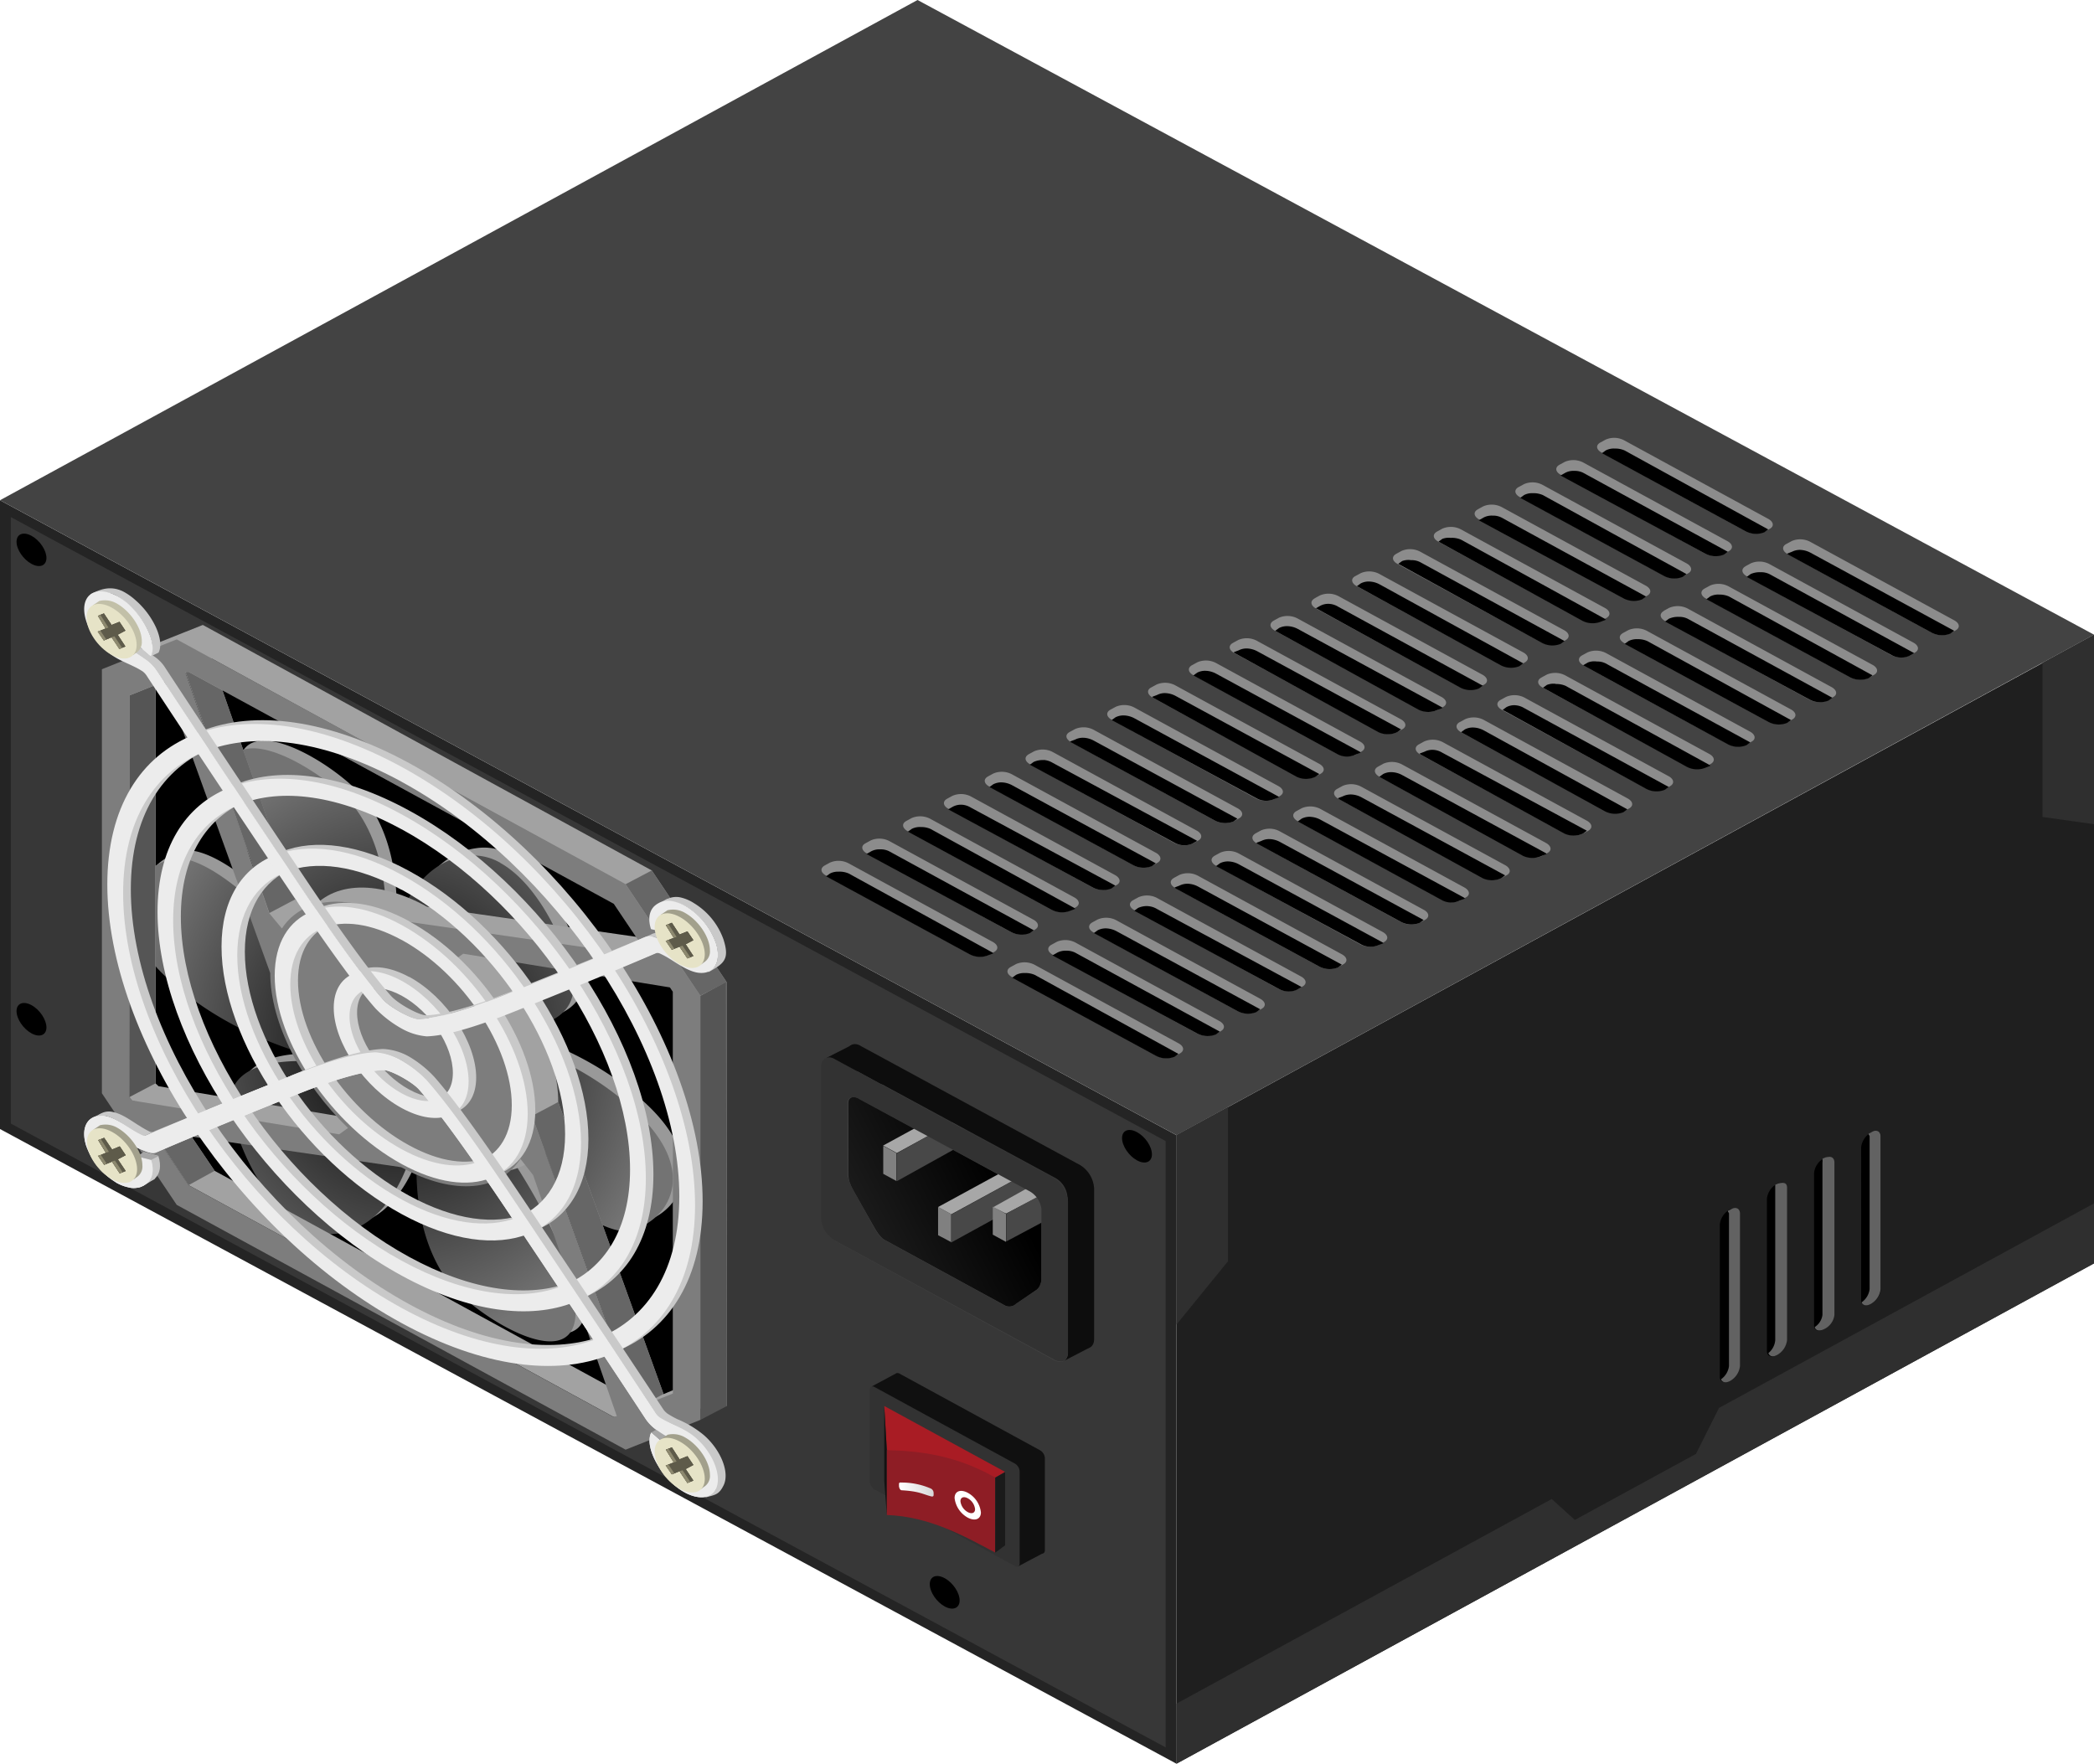 <svg xmlns="http://www.w3.org/2000/svg" xmlns:xlink="http://www.w3.org/1999/xlink" viewBox="0 0 544.19 458.35"><defs><style>.cls-1{mask:url(#mask);filter:url(#luminosity-noclip-19);}.cls-10,.cls-12,.cls-14,.cls-16,.cls-18,.cls-2,.cls-20,.cls-22,.cls-24,.cls-26,.cls-28,.cls-30,.cls-32,.cls-34,.cls-36,.cls-4,.cls-6,.cls-8{mix-blend-mode:multiply;}.cls-2{fill:url(#radial-gradient);}.cls-3{mask:url(#mask-2);filter:url(#luminosity-noclip-24);}.cls-4{fill:url(#linear-gradient);}.cls-5{mask:url(#mask-3);filter:url(#luminosity-noclip-25);}.cls-6{fill:url(#linear-gradient-2);}.cls-7{mask:url(#mask-4);filter:url(#luminosity-noclip-26);}.cls-8{fill:url(#linear-gradient-3);}.cls-9{mask:url(#mask-5);filter:url(#luminosity-noclip-27);}.cls-10{fill:url(#linear-gradient-4);}.cls-11{mask:url(#mask-6);filter:url(#luminosity-noclip-28);}.cls-12{fill:url(#linear-gradient-5);}.cls-13{mask:url(#mask-7);filter:url(#luminosity-noclip-20);}.cls-14{fill:url(#radial-gradient-2);}.cls-15{mask:url(#mask-8);filter:url(#luminosity-noclip-29);}.cls-16{fill:url(#linear-gradient-6);}.cls-17{mask:url(#mask-9);filter:url(#luminosity-noclip-30);}.cls-18{fill:url(#linear-gradient-7);}.cls-19{mask:url(#mask-10);filter:url(#luminosity-noclip-31);}.cls-20{fill:url(#linear-gradient-8);}.cls-21{mask:url(#mask-11);filter:url(#luminosity-noclip-32);}.cls-22{fill:url(#linear-gradient-9);}.cls-23{mask:url(#mask-12);filter:url(#luminosity-noclip-33);}.cls-24{fill:url(#linear-gradient-10);}.cls-25{mask:url(#mask-13);filter:url(#luminosity-noclip-34);}.cls-26{fill:url(#linear-gradient-11);}.cls-27{mask:url(#mask-14);filter:url(#luminosity-noclip-35);}.cls-28{fill:url(#linear-gradient-12);}.cls-29{mask:url(#mask-15);filter:url(#luminosity-noclip-36);}.cls-30{fill:url(#linear-gradient-13);}.cls-31{mask:url(#mask-16);filter:url(#luminosity-noclip-21);}.cls-32{fill:url(#linear-gradient-14);}.cls-33{mask:url(#mask-17);filter:url(#luminosity-noclip-22);}.cls-34{fill:url(#linear-gradient-15);}.cls-35{mask:url(#mask-18);filter:url(#luminosity-noclip-23);}.cls-36{fill:url(#linear-gradient-16);}.cls-37{fill:#242424;}.cls-38{fill:#373737;}.cls-39{mask:url(#mask-19);}.cls-40{fill:url(#radial-gradient-3);}.cls-41{fill:#101010;}.cls-42{fill:#323232;}.cls-43{fill:#a91c24;}.cls-44{fill:#131313;}.cls-45{fill:#8e1d25;}.cls-46{fill:#fff;}.cls-47{fill:url(#linear-gradient-17);}.cls-48{fill:#0d0d0d;}.cls-49{fill:#434343;}.cls-50{fill:url(#linear-gradient-18);}.cls-51{fill:gray;}.cls-52{fill:#999;}.cls-53{fill:url(#radial-gradient-4);}.cls-54{fill:#a2a2a2;}.cls-55{fill:#666;}.cls-56{fill:#555;}.cls-57{fill:#7d7d7d;}.cls-58{fill:#c9c9c9;}.cls-59{fill:#ececec;}.cls-60{fill:#a2a08c;}.cls-61{fill:#e6e3c7;}.cls-62{fill:#5e5b4a;}.cls-63{fill:#8d896f;}.cls-64{mask:url(#mask-20);}.cls-65{fill:url(#radial-gradient-5);}.cls-66{fill:#8c8c8c;}.cls-67{fill:#1f1f1f;}.cls-68{fill:#2f2f2f;}.cls-69{fill:#1a1a1a;}.cls-70{fill:#a7a7a7;}.cls-71{fill:#484848;}.cls-72{fill:#626262;}.cls-73{mask:url(#mask-21);}.cls-74{fill:url(#linear-gradient-19);}.cls-75{mask:url(#mask-22);}.cls-76{fill:url(#linear-gradient-20);}.cls-77{mask:url(#mask-23);}.cls-78{fill:url(#linear-gradient-21);}.cls-79{mask:url(#mask-24);}.cls-80{fill:url(#linear-gradient-22);}.cls-81{mask:url(#mask-25);}.cls-82{fill:url(#linear-gradient-23);}.cls-83{mask:url(#mask-26);}.cls-84{fill:url(#linear-gradient-24);}.cls-85{mask:url(#mask-27);}.cls-86{fill:url(#linear-gradient-25);}.cls-87{fill:#a6a6a6;}.cls-88{fill:#c2c0a8;}.cls-89{mask:url(#mask-28);}.cls-90{fill:url(#linear-gradient-26);}.cls-91{mask:url(#mask-29);}.cls-92{fill:url(#linear-gradient-27);}.cls-93{mask:url(#mask-30);}.cls-94{fill:url(#linear-gradient-28);}.cls-95{mask:url(#mask-31);}.cls-96{fill:url(#linear-gradient-29);}.cls-97{mask:url(#mask-32);}.cls-98{fill:url(#linear-gradient-30);}.cls-99{mask:url(#mask-33);}.cls-100{fill:url(#linear-gradient-31);}.cls-101{mask:url(#mask-34);}.cls-102{fill:url(#linear-gradient-32);}.cls-103{mask:url(#mask-35);}.cls-104{fill:url(#linear-gradient-33);}.cls-105{mask:url(#mask-36);}.cls-106{fill:url(#linear-gradient-34);}.cls-107{filter:url(#luminosity-noclip-18);}.cls-108{filter:url(#luminosity-noclip-17);}.cls-109{filter:url(#luminosity-noclip-16);}.cls-110{filter:url(#luminosity-noclip-15);}.cls-111{filter:url(#luminosity-noclip-14);}.cls-112{filter:url(#luminosity-noclip-13);}.cls-113{filter:url(#luminosity-noclip-12);}.cls-114{filter:url(#luminosity-noclip-11);}.cls-115{filter:url(#luminosity-noclip-10);}.cls-116{filter:url(#luminosity-noclip-9);}.cls-117{filter:url(#luminosity-noclip-8);}.cls-118{filter:url(#luminosity-noclip-7);}.cls-119{filter:url(#luminosity-noclip-6);}.cls-120{filter:url(#luminosity-noclip-5);}.cls-121{filter:url(#luminosity-noclip-4);}.cls-122{filter:url(#luminosity-noclip-3);}.cls-123{filter:url(#luminosity-noclip-2);}.cls-124{filter:url(#luminosity-noclip);}</style><filter id="luminosity-noclip" x="2.82" y="-8259.35" width="300.11" height="32766" filterUnits="userSpaceOnUse" color-interpolation-filters="sRGB"><feFlood flood-color="#fff" result="bg"/><feBlend in="SourceGraphic" in2="bg"/></filter><mask id="mask" x="2.82" y="-8259.35" width="300.11" height="32766" maskUnits="userSpaceOnUse"><g class="cls-124"/></mask><radialGradient id="radial-gradient" cx="2.21" cy="-155.74" r="18.33" gradientTransform="matrix(9.07, 0, 0, -13.51, 84.09, -1828.17)" gradientUnits="userSpaceOnUse"><stop offset="0" stop-color="#fff"/><stop offset="1"/></radialGradient><filter id="luminosity-noclip-2" x="126.21" y="-8259.35" width="9.65" height="32766" filterUnits="userSpaceOnUse" color-interpolation-filters="sRGB"><feFlood flood-color="#fff" result="bg"/><feBlend in="SourceGraphic" in2="bg"/></filter><mask id="mask-2" x="126.21" y="-8259.35" width="9.65" height="32766" maskUnits="userSpaceOnUse"><g class="cls-123"/></mask><linearGradient id="linear-gradient" x1="-3.36" y1="-144.71" x2="-2.73" y2="-145.85" gradientTransform="matrix(11.73, 0, 0, -11.73, 162.87, -1438.66)" xlink:href="#radial-gradient"/><filter id="luminosity-noclip-3" x="93.73" y="-8259.35" width="9.38" height="32766" filterUnits="userSpaceOnUse" color-interpolation-filters="sRGB"><feFlood flood-color="#fff" result="bg"/><feBlend in="SourceGraphic" in2="bg"/></filter><mask id="mask-3" x="93.73" y="-8259.35" width="9.38" height="32766" maskUnits="userSpaceOnUse"><g class="cls-122"/></mask><linearGradient id="linear-gradient-2" x1="-5.88" y1="-146.07" x2="-5.48" y2="-146.58" gradientTransform="matrix(11.73, 0, 0, -11.73, 162.87, -1438.66)" xlink:href="#radial-gradient"/><filter id="luminosity-noclip-4" x="103.15" y="-8259.35" width="11.71" height="32766" filterUnits="userSpaceOnUse" color-interpolation-filters="sRGB"><feFlood flood-color="#fff" result="bg"/><feBlend in="SourceGraphic" in2="bg"/></filter><mask id="mask-4" x="103.15" y="-8259.35" width="11.71" height="32766" maskUnits="userSpaceOnUse"><g class="cls-121"/></mask><linearGradient id="linear-gradient-3" x1="-3.77" y1="-146.72" x2="-4.65" y2="-147.08" gradientTransform="matrix(11.73, 0, 0, -11.73, 162.87, -1438.66)" xlink:href="#radial-gradient"/><filter id="luminosity-noclip-5" x="109.51" y="-8259.35" width="16.87" height="32766" filterUnits="userSpaceOnUse" color-interpolation-filters="sRGB"><feFlood flood-color="#fff" result="bg"/><feBlend in="SourceGraphic" in2="bg"/></filter><mask id="mask-5" x="109.51" y="-8259.35" width="16.87" height="32766" maskUnits="userSpaceOnUse"><g class="cls-120"/></mask><linearGradient id="linear-gradient-4" x1="-2.57" y1="-147.96" x2="-3.96" y2="-148.58" gradientTransform="matrix(11.73, 0, 0, -11.73, 162.87, -1438.66)" xlink:href="#radial-gradient"/><filter id="luminosity-noclip-6" x="113.6" y="-8259.35" width="22.59" height="32766" filterUnits="userSpaceOnUse" color-interpolation-filters="sRGB"><feFlood flood-color="#fff" result="bg"/><feBlend in="SourceGraphic" in2="bg"/></filter><mask id="mask-6" x="113.6" y="-8259.35" width="22.59" height="32766" maskUnits="userSpaceOnUse"><g class="cls-119"/></mask><linearGradient id="linear-gradient-5" x1="-1.44" y1="-149.07" x2="-3.25" y2="-149.77" gradientTransform="matrix(11.73, 0, 0, -11.73, 162.87, -1438.66)" xlink:href="#radial-gradient"/><filter id="luminosity-noclip-7" x="0" y="-8259.35" width="544.19" height="32766" filterUnits="userSpaceOnUse" color-interpolation-filters="sRGB"><feFlood flood-color="#fff" result="bg"/><feBlend in="SourceGraphic" in2="bg"/></filter><mask id="mask-7" x="0" y="-8259.35" width="544.19" height="32766" maskUnits="userSpaceOnUse"><g class="cls-118"/></mask><radialGradient id="radial-gradient-2" cx="-795.99" cy="665.27" r="21.44" gradientTransform="matrix(9.18, -9.29, 17.06, 0, -3715.31, -7350.1)" xlink:href="#radial-gradient"/><filter id="luminosity-noclip-8" x="126.91" y="-8259.35" width="21.16" height="32766" filterUnits="userSpaceOnUse" color-interpolation-filters="sRGB"><feFlood flood-color="#fff" result="bg"/><feBlend in="SourceGraphic" in2="bg"/></filter><mask id="mask-8" x="126.91" y="-8259.35" width="21.16" height="32766" maskUnits="userSpaceOnUse"><g class="cls-117"/></mask><linearGradient id="linear-gradient-6" x1="-1" y1="-150.87" x2="-1.88" y2="-151.24" gradientTransform="matrix(11.73, 0, 0, -11.73, 162.87, -1438.66)" xlink:href="#radial-gradient"/><filter id="luminosity-noclip-9" x="138.93" y="-8259.35" width="18.17" height="32766" filterUnits="userSpaceOnUse" color-interpolation-filters="sRGB"><feFlood flood-color="#fff" result="bg"/><feBlend in="SourceGraphic" in2="bg"/></filter><mask id="mask-9" x="138.93" y="-8259.35" width="18.17" height="32766" maskUnits="userSpaceOnUse"><g class="cls-116"/></mask><linearGradient id="linear-gradient-7" x1="-1.27" y1="-152.56" x2="-0.12" y2="-152.25" gradientTransform="matrix(11.73, 0, 0, -11.73, 162.87, -1438.66)" gradientUnits="userSpaceOnUse"><stop offset="0"/><stop offset="1" stop-color="#fff"/></linearGradient><filter id="luminosity-noclip-10" x="114.63" y="-8259.35" width="6.9" height="32766" filterUnits="userSpaceOnUse" color-interpolation-filters="sRGB"><feFlood flood-color="#fff" result="bg"/><feBlend in="SourceGraphic" in2="bg"/></filter><mask id="mask-10" x="114.63" y="-8259.35" width="6.9" height="32766" maskUnits="userSpaceOnUse"><g class="cls-115"/></mask><linearGradient id="linear-gradient-8" x1="-4.05" y1="-145.02" x2="-3.79" y2="-146" gradientTransform="matrix(11.73, 0, 0, -11.73, 162.87, -1438.66)" xlink:href="#radial-gradient"/><filter id="luminosity-noclip-11" x="86.74" y="-8259.35" width="7.21" height="32766" filterUnits="userSpaceOnUse" color-interpolation-filters="sRGB"><feFlood flood-color="#fff" result="bg"/><feBlend in="SourceGraphic" in2="bg"/></filter><mask id="mask-11" x="86.74" y="-8259.35" width="7.21" height="32766" maskUnits="userSpaceOnUse"><g class="cls-114"/></mask><linearGradient id="linear-gradient-9" x1="-5.64" y1="-144.15" x2="-6.26" y2="-144.89" gradientTransform="matrix(11.73, 0, 0, -11.73, 162.87, -1438.66)" xlink:href="#radial-gradient"/><filter id="luminosity-noclip-12" x="71.39" y="-8259.35" width="10.98" height="32766" filterUnits="userSpaceOnUse" color-interpolation-filters="sRGB"><feFlood flood-color="#fff" result="bg"/><feBlend in="SourceGraphic" in2="bg"/></filter><mask id="mask-12" x="71.39" y="-8259.35" width="10.98" height="32766" maskUnits="userSpaceOnUse"><g class="cls-113"/></mask><linearGradient id="linear-gradient-10" x1="-6.73" y1="-142.68" x2="-7.34" y2="-143.53" gradientTransform="matrix(11.73, 0, 0, -11.73, 162.87, -1438.66)" xlink:href="#radial-gradient"/><filter id="luminosity-noclip-13" x="58.34" y="-8259.35" width="14.07" height="32766" filterUnits="userSpaceOnUse" color-interpolation-filters="sRGB"><feFlood flood-color="#fff" result="bg"/><feBlend in="SourceGraphic" in2="bg"/></filter><mask id="mask-13" x="58.34" y="-8259.35" width="14.07" height="32766" maskUnits="userSpaceOnUse"><g class="cls-112"/></mask><linearGradient id="linear-gradient-11" x1="-7.63" y1="-141.24" x2="-8.26" y2="-142.25" gradientTransform="matrix(11.73, 0, 0, -11.73, 162.87, -1438.66)" xlink:href="#radial-gradient"/><filter id="luminosity-noclip-14" x="42.99" y="-8259.35" width="17.77" height="32766" filterUnits="userSpaceOnUse" color-interpolation-filters="sRGB"><feFlood flood-color="#fff" result="bg"/><feBlend in="SourceGraphic" in2="bg"/></filter><mask id="mask-14" x="42.99" y="-8259.35" width="17.77" height="32766" maskUnits="userSpaceOnUse"><g class="cls-111"/></mask><linearGradient id="linear-gradient-12" x1="-8.36" y1="-140.17" x2="-9.17" y2="-140.72" gradientTransform="matrix(11.73, 0, 0, -11.73, 162.87, -1438.66)" xlink:href="#radial-gradient"/><filter id="luminosity-noclip-15" x="32.75" y="-8259.35" width="18.91" height="32766" filterUnits="userSpaceOnUse" color-interpolation-filters="sRGB"><feFlood flood-color="#fff" result="bg"/><feBlend in="SourceGraphic" in2="bg"/></filter><mask id="mask-15" x="32.75" y="-8259.35" width="18.91" height="32766" maskUnits="userSpaceOnUse"><g class="cls-110"/></mask><linearGradient id="linear-gradient-13" x1="-9.23" y1="-138.95" x2="-9.9" y2="-139.42" gradientTransform="matrix(11.73, 0, 0, -11.73, 162.87, -1438.66)" xlink:href="#radial-gradient"/><filter id="luminosity-noclip-16" x="51.42" y="-8259.35" width="27.43" height="32766" filterUnits="userSpaceOnUse" color-interpolation-filters="sRGB"><feFlood flood-color="#fff" result="bg"/><feBlend in="SourceGraphic" in2="bg"/></filter><mask id="mask-16" x="51.42" y="-8259.35" width="27.43" height="32766" maskUnits="userSpaceOnUse"><g class="cls-109"/></mask><linearGradient id="linear-gradient-14" x1="-8.51" y1="-147.19" x2="-8.31" y2="-147.55" gradientTransform="matrix(11.73, 0, 0, -11.73, 162.87, -1438.66)" xlink:href="#radial-gradient"/><filter id="luminosity-noclip-17" x="82.21" y="-8259.35" width="10.67" height="32766" filterUnits="userSpaceOnUse" color-interpolation-filters="sRGB"><feFlood flood-color="#fff" result="bg"/><feBlend in="SourceGraphic" in2="bg"/></filter><mask id="mask-17" x="82.21" y="-8259.35" width="10.67" height="32766" maskUnits="userSpaceOnUse"><g class="cls-108"/></mask><linearGradient id="linear-gradient-15" x1="-6.88" y1="-146.33" x2="-6.43" y2="-146.98" gradientTransform="matrix(11.73, 0, 0, -11.73, 162.87, -1438.66)" xlink:href="#radial-gradient"/><filter id="luminosity-noclip-18" x="136.09" y="-8259.35" width="32.78" height="32766" filterUnits="userSpaceOnUse" color-interpolation-filters="sRGB"><feFlood flood-color="#fff" result="bg"/><feBlend in="SourceGraphic" in2="bg"/></filter><mask id="mask-18" x="136.09" y="-8259.35" width="32.78" height="32766" maskUnits="userSpaceOnUse"><g class="cls-107"/></mask><linearGradient id="linear-gradient-16" x1="-1.43" y1="-144.18" x2="-0.97" y2="-145.09" gradientTransform="matrix(11.73, 0, 0, -11.73, 162.87, -1438.66)" xlink:href="#radial-gradient"/><filter id="luminosity-noclip-19" x="2.82" y="134.38" width="300.11" height="319.73" filterUnits="userSpaceOnUse" color-interpolation-filters="sRGB"><feFlood flood-color="#fff" result="bg"/><feBlend in="SourceGraphic" in2="bg"/></filter><mask id="mask-19" x="2.82" y="134.38" width="300.11" height="319.73" maskUnits="userSpaceOnUse"><g class="cls-1"><path id="path24219-4" class="cls-2" d="M2.82,134.38V292L302.93,454.11V296.54Z"/></g></mask><radialGradient id="radial-gradient-3" cx="2.21" cy="-155.74" r="18.33" gradientTransform="matrix(9.07, 0, 0, -13.51, 84.09, -1828.17)" gradientUnits="userSpaceOnUse"><stop offset="0" stop-color="#5a5a5a"/><stop offset="1" stop-color="#757575"/></radialGradient><linearGradient id="linear-gradient-17" x1="-112.64" y1="-155.45" x2="-113.85" y2="-155.77" gradientTransform="matrix(9.29, 5.36, 0, -9.29, 1291.56, -450.96)" gradientUnits="userSpaceOnUse"><stop offset="0" stop-color="#ccc"/><stop offset="1" stop-color="#fff"/></linearGradient><linearGradient id="linear-gradient-18" x1="5.5" y1="-150.45" x2="8.19" y2="-149.08" gradientTransform="matrix(11.73, 0, 0, -11.73, 162.87, -1445.66)" gradientUnits="userSpaceOnUse"><stop offset="0" stop-color="#1a1a1a"/><stop offset="1"/></linearGradient><radialGradient id="radial-gradient-4" cx="-1.14" cy="-156.43" r="8.62" gradientTransform="matrix(8.19, 0, 0, -8.94, 113.63, -1127.02)" gradientUnits="userSpaceOnUse"><stop offset="0"/><stop offset="1" stop-color="#737373"/></radialGradient><filter id="luminosity-noclip-20" x="0" y="0" width="544.19" height="294.98" filterUnits="userSpaceOnUse" color-interpolation-filters="sRGB"><feFlood flood-color="#fff" result="bg"/><feBlend in="SourceGraphic" in2="bg"/></filter><mask id="mask-20" x="0" y="0" width="544.19" height="294.98" maskUnits="userSpaceOnUse"><g class="cls-13"><path id="path24209-3" class="cls-14" d="M544.19,164.94,238.45,0,0,130,305.74,295Z"/></g></mask><radialGradient id="radial-gradient-5" cx="-795.99" cy="665.27" r="21.44" gradientTransform="matrix(9.18, -9.29, 17.06, 0, -3715.31, -7350.1)" gradientUnits="userSpaceOnUse"><stop offset="0" stop-color="#6f6f6f"/><stop offset="1" stop-color="#6f6f6f"/></radialGradient><filter id="luminosity-noclip-21" x="51.42" y="285.08" width="27.43" height="15.46" filterUnits="userSpaceOnUse" color-interpolation-filters="sRGB"><feFlood flood-color="#fff" result="bg"/><feBlend in="SourceGraphic" in2="bg"/></filter><mask id="mask-21" x="51.42" y="285.08" width="27.43" height="15.46" maskUnits="userSpaceOnUse"><g class="cls-31"><path id="path23628-2" class="cls-32" d="M75.27,285.08l-2.87,1.15c1.16,1.67,2.56,3.22,3.83,4.83l2.62-1.15c-1.27-1.58-2.42-3.19-3.58-4.83Zm-11.81,4.71L60.58,291c1.3,1.88,2,2.91,3.42,4.74l3.29-.65c-1.36-1.77-2.57-3.49-3.83-5.32Zm-9.18,3.83-2.86,1.19c1.33,1.93,2.7,3.83,4.12,5.72l2.8-1.31C57,297.42,55.55,295.47,54.28,293.62Z"/></g></mask><linearGradient id="linear-gradient-19" x1="-8.51" y1="-147.19" x2="-8.31" y2="-147.55" gradientTransform="matrix(11.73, 0, 0, -11.73, 162.87, -1438.66)" gradientUnits="userSpaceOnUse"><stop offset="0" stop-color="#3d3d3d"/><stop offset="1" stop-color="#3d3d3d"/></linearGradient><filter id="luminosity-noclip-22" x="82.21" y="281.34" width="10.67" height="10.85" filterUnits="userSpaceOnUse" color-interpolation-filters="sRGB"><feFlood flood-color="#fff" result="bg"/><feBlend in="SourceGraphic" in2="bg"/></filter><mask id="mask-22" x="82.21" y="281.34" width="10.67" height="10.85" maskUnits="userSpaceOnUse"><g class="cls-33"><path id="path23676-4" class="cls-34" d="M85.17,281.34l-3,1a72.83,72.83,0,0,0,8.37,9.81l2.3-2.18a65.23,65.23,0,0,1-7.71-8.67Z"/></g></mask><linearGradient id="linear-gradient-20" x1="-6.88" y1="-146.33" x2="-6.43" y2="-146.98" xlink:href="#linear-gradient-19"/><filter id="luminosity-noclip-23" x="136.09" y="252.14" width="32.78" height="26.28" filterUnits="userSpaceOnUse" color-interpolation-filters="sRGB"><feFlood flood-color="#fff" result="bg"/><feBlend in="SourceGraphic" in2="bg"/></filter><mask id="mask-23" x="136.09" y="252.14" width="32.78" height="26.28" maskUnits="userSpaceOnUse"><g class="cls-35"><path id="path23714-6" class="cls-36" d="M159.81,252.14,157,253.45a148.62,148.62,0,0,1,8.76,16l3.07-1.21A158.5,158.5,0,0,0,159.81,252.14Zm-9,3.89-2.86,1.17a118,118,0,0,1,8.65,16.14l3.08-1.21A125.1,125.1,0,0,0,150.79,256ZM139,260.83,136.09,262s5.92,11.12,7.7,16.43l3.33-1.2A86.48,86.48,0,0,0,139,260.83Z"/></g></mask><linearGradient id="linear-gradient-21" x1="-1.43" y1="-144.18" x2="-0.97" y2="-145.09" xlink:href="#linear-gradient-19"/><filter id="luminosity-noclip-24" x="126.21" y="264.69" width="9.65" height="16.63" filterUnits="userSpaceOnUse" color-interpolation-filters="sRGB"><feFlood flood-color="#fff" result="bg"/><feBlend in="SourceGraphic" in2="bg"/></filter><mask id="mask-24" x="126.21" y="264.69" width="9.65" height="16.63" maskUnits="userSpaceOnUse"><g class="cls-3"><path id="path23757-3" class="cls-4" d="M126.21,265.75a49,49,0,0,1,6.33,15.56c1.38-.29,1.67-.38,3.32-.72a57,57,0,0,0-6.71-15.9Z"/></g></mask><linearGradient id="linear-gradient-22" x1="-3.36" y1="-144.71" x2="-2.73" y2="-145.85" xlink:href="#linear-gradient-19"/><filter id="luminosity-noclip-25" x="93.73" y="278.23" width="9.38" height="7.68" filterUnits="userSpaceOnUse" color-interpolation-filters="sRGB"><feFlood flood-color="#fff" result="bg"/><feBlend in="SourceGraphic" in2="bg"/></filter><mask id="mask-25" x="93.73" y="278.23" width="9.38" height="7.68" maskUnits="userSpaceOnUse"><g class="cls-5"><path id="path23795-4" class="cls-6" d="M97.12,278.23l-3.39.63a38.25,38.25,0,0,0,7.34,7.05l2-2.42a28.12,28.12,0,0,1-6-5.26Z"/></g></mask><linearGradient id="linear-gradient-23" x1="-5.88" y1="-146.07" x2="-5.48" y2="-146.58" xlink:href="#linear-gradient-19"/><filter id="luminosity-noclip-26" x="103.15" y="283.49" width="11.71" height="7.11" filterUnits="userSpaceOnUse" color-interpolation-filters="sRGB"><feFlood flood-color="#fff" result="bg"/><feBlend in="SourceGraphic" in2="bg"/></filter><mask id="mask-26" x="103.15" y="283.49" width="11.71" height="7.11" maskUnits="userSpaceOnUse"><g class="cls-7"><path id="path23846-9" class="cls-8" d="M103.37,283.49c-.57.9.07,4.07,1,4.59,4,2.17,7.56,2.86,10.47,2.36,0,0-3.37-4.31-3.37-4.31a13.71,13.71,0,0,1-7.1-1.92c-.35-.19-.67-.51-1-.72Z"/></g></mask><linearGradient id="linear-gradient-24" x1="-3.77" y1="-146.72" x2="-4.65" y2="-147.08" xlink:href="#linear-gradient-19"/><filter id="luminosity-noclip-27" x="109.51" y="301.37" width="16.87" height="5.9" filterUnits="userSpaceOnUse" color-interpolation-filters="sRGB"><feFlood flood-color="#fff" result="bg"/><feBlend in="SourceGraphic" in2="bg"/></filter><mask id="mask-27" x="109.51" y="301.37" width="16.87" height="5.9" maskUnits="userSpaceOnUse"><g class="cls-9"><path id="path23884-6" class="cls-10" d="M110.53,301.37l-1,3.39c6.45,2.57,12.25,3.19,16.86,1.77l-3-4.27A22.34,22.34,0,0,1,110.53,301.37Z"/></g></mask><linearGradient id="linear-gradient-25" x1="-2.57" y1="-147.96" x2="-3.96" y2="-148.58" xlink:href="#linear-gradient-19"/><filter id="luminosity-noclip-28" x="113.6" y="316.11" width="22.59" height="6.26" filterUnits="userSpaceOnUse" color-interpolation-filters="sRGB"><feFlood flood-color="#fff" result="bg"/><feBlend in="SourceGraphic" in2="bg"/></filter><mask id="mask-28" x="113.6" y="316.11" width="22.59" height="6.26" maskUnits="userSpaceOnUse"><g class="cls-11"><path id="path23963-6" class="cls-12" d="M114.37,316.11l-.77,3.63c8.6,3.07,16.42,3.38,22.59,1.34l-2.88-4.29c-5.22,1.7-11.78,1.62-18.94-.68Z"/></g></mask><linearGradient id="linear-gradient-26" x1="-1.44" y1="-149.07" x2="-3.25" y2="-149.77" xlink:href="#linear-gradient-19"/><filter id="luminosity-noclip-29" x="126.91" y="334.48" width="21.16" height="6.21" filterUnits="userSpaceOnUse" color-interpolation-filters="sRGB"><feFlood flood-color="#fff" result="bg"/><feBlend in="SourceGraphic" in2="bg"/></filter><mask id="mask-29" x="126.91" y="334.48" width="21.16" height="6.21" maskUnits="userSpaceOnUse"><g class="cls-15"><path id="path23984-9" class="cls-16" d="M145.33,334.48a37.46,37.46,0,0,1-18.17,1.45l-.25,3.87c7.85,1.45,15.15,1.13,21.15-.95Z"/></g></mask><linearGradient id="linear-gradient-27" x1="-1" y1="-150.87" x2="-1.88" y2="-151.24" xlink:href="#linear-gradient-19"/><filter id="luminosity-noclip-30" x="138.93" y="348.25" width="18.17" height="6.83" filterUnits="userSpaceOnUse" color-interpolation-filters="sRGB"><feFlood flood-color="#fff" result="bg"/><feBlend in="SourceGraphic" in2="bg"/></filter><mask id="mask-30" x="138.93" y="348.25" width="18.17" height="6.83" maskUnits="userSpaceOnUse"><g class="cls-17"><path id="path24005-3" class="cls-18" d="M154.28,348.26a41.65,41.65,0,0,1-15.35,2.17l.77,4.59a45,45,0,0,0,17.4-2.41l-2.82-4.36Z"/></g></mask><linearGradient id="linear-gradient-28" x1="-1.27" y1="-152.56" x2="-0.12" y2="-152.25" xlink:href="#linear-gradient-19"/><filter id="luminosity-noclip-31" x="114.63" y="268.29" width="6.9" height="10.12" filterUnits="userSpaceOnUse" color-interpolation-filters="sRGB"><feFlood flood-color="#fff" result="bg"/><feBlend in="SourceGraphic" in2="bg"/></filter><mask id="mask-31" x="114.63" y="268.29" width="6.9" height="10.12" maskUnits="userSpaceOnUse"><g class="cls-19"><path id="path24034-6" class="cls-20" d="M114.63,269a22.19,22.19,0,0,1,3,8.48l3.91,1a28,28,0,0,0-3.72-10.12s-.08,0-3.18.68Z"/></g></mask><linearGradient id="linear-gradient-29" x1="-4.05" y1="-145.02" x2="-3.79" y2="-146" xlink:href="#linear-gradient-19"/><filter id="luminosity-noclip-32" x="86.74" y="253.6" width="7.21" height="12.97" filterUnits="userSpaceOnUse" color-interpolation-filters="sRGB"><feFlood flood-color="#fff" result="bg"/><feBlend in="SourceGraphic" in2="bg"/></filter><mask id="mask-32" x="86.74" y="253.6" width="7.21" height="12.97" maskUnits="userSpaceOnUse"><g class="cls-21"><path id="path24055-7" class="cls-22" d="M90.77,253.6c-2.56,1.5-4,4.35-4,8.38a18.05,18.05,0,0,0,.51,4.11l3.84.48a13.55,13.55,0,0,1-.26-2.41c0-3,1.23-5.26,3.12-6.43Z"/></g></mask><linearGradient id="linear-gradient-30" x1="-5.64" y1="-144.15" x2="-6.26" y2="-144.89" xlink:href="#linear-gradient-19"/><filter id="luminosity-noclip-33" x="71.39" y="237.63" width="10.98" height="15.9" filterUnits="userSpaceOnUse" color-interpolation-filters="sRGB"><feFlood flood-color="#fff" result="bg"/><feBlend in="SourceGraphic" in2="bg"/></filter><mask id="mask-33" x="71.39" y="237.63" width="10.98" height="15.9" maskUnits="userSpaceOnUse"><g class="cls-23"><path id="path24076-4" class="cls-24" d="M79.43,237.63c-5,2.7-8,8-8,15.65l4.35.24c.53-5.48,2.87-9.49,6.63-11.63Z"/></g></mask><linearGradient id="linear-gradient-31" x1="-6.73" y1="-142.68" x2="-7.34" y2="-143.53" xlink:href="#linear-gradient-19"/><filter id="luminosity-noclip-34" x="58.34" y="223.07" width="14.07" height="17.16" filterUnits="userSpaceOnUse" color-interpolation-filters="sRGB"><feFlood flood-color="#fff" result="bg"/><feBlend in="SourceGraphic" in2="bg"/></filter><mask id="mask-34" x="58.34" y="223.07" width="14.07" height="17.16" maskUnits="userSpaceOnUse"><g class="cls-25"><path id="path24097-8" class="cls-26" d="M69.6,223.07c-5.8,2.94-9.76,8.36-11.26,16l4.35,1.21c1.59-5.95,5-10.34,9.72-12.81l-2.81-4.35Z"/></g></mask><linearGradient id="linear-gradient-32" x1="-7.63" y1="-141.24" x2="-8.26" y2="-142.25" xlink:href="#linear-gradient-19"/><filter id="luminosity-noclip-35" x="42.99" y="205.5" width="17.77" height="17.57" filterUnits="userSpaceOnUse" color-interpolation-filters="sRGB"><feFlood flood-color="#fff" result="bg"/><feBlend in="SourceGraphic" in2="bg"/></filter><mask id="mask-35" x="42.99" y="205.5" width="17.77" height="17.57" maskUnits="userSpaceOnUse"><g class="cls-27"><path id="path24118-5" class="cls-28" d="M57.88,205.5C51,208.56,45.65,214.7,43,222.83c2.15.13,2.56.13,5.11.24,2.63-5.93,7.12-10.87,12.65-13.26Z"/></g></mask><linearGradient id="linear-gradient-33" x1="-8.36" y1="-140.17" x2="-9.17" y2="-140.72" xlink:href="#linear-gradient-19"/><filter id="luminosity-noclip-36" x="32.75" y="191.71" width="18.91" height="17.11" filterUnits="userSpaceOnUse" color-interpolation-filters="sRGB"><feFlood flood-color="#fff" result="bg"/><feBlend in="SourceGraphic" in2="bg"/></filter><mask id="mask-36" x="32.75" y="191.71" width="18.91" height="17.11" maskUnits="userSpaceOnUse"><g class="cls-29"><path id="path24139-1" class="cls-30" d="M48.64,191.71a33.55,33.55,0,0,0-15.89,15.17l4.87,1.93a31.25,31.25,0,0,1,14-12.88Z"/></g></mask><linearGradient id="linear-gradient-34" x1="-9.23" y1="-138.95" x2="-9.9" y2="-139.42" xlink:href="#linear-gradient-19"/></defs><title>Fuente de Poder1</title><g id="Capa_2" data-name="Capa 2"><g id="Ñëîé_1" data-name="Ñëîé 1"><g id="g28736"><path id="rect7422-9" class="cls-37" d="M0,130,305.74,295V458.35L0,293.41Z"/><path id="path23673-4" class="cls-38" d="M2.82,134.38V292L302.93,454.11V296.54Z"/><g class="cls-39"><path id="path24219-4-2" data-name="path24219-4" class="cls-40" d="M2.82,134.38V292L302.93,454.11V296.54Z"/></g><path id="path23835-1" class="cls-41" d="M264.71,407l6.43-3.4-6.41-4.39Z"/><path id="rect23833-8" class="cls-41" d="M233.82,357l36.48,19.9a2.54,2.54,0,0,1,1.24,2v24c0,.75-.55,1-1.24.68l-36.48-19.9a2.54,2.54,0,0,1-1.24-2v-24C232.58,356.9,233.13,356.6,233.82,357Z"/><path id="path23537-7" d="M33.65,180.73,49,174.6l110.52,60.27,15.35,22.87v104.4l-15.35,6.13L49,308,33.65,285.13Z"/><path id="path23671-6" class="cls-41" d="M226.54,360.31l6.48-3.47-.44,12.1Z"/><path id="rect7428-0" class="cls-42" d="M227.27,360.45l36.48,19.9a2.54,2.54,0,0,1,1.24,2v23.95c0,.75-.55,1.05-1.24.67l-36.48-19.89a2.56,2.56,0,0,1-1.24-2V361.13C226,360.38,226.58,360.08,227.27,360.45Z"/><path id="path4109-4" class="cls-43" d="M229.8,365.39l31.41,17.12L258.65,384l-28.18-7.11Z"/><path id="path7430-5" class="cls-44" d="M229.8,365.39v19.52l.67,8.81V376.85Z"/><path id="path7432-1" class="cls-45" d="M230.47,376.85v16.87c11.12.39,20.07,5.47,28.18,9.76V384c-8.13-4.65-17-7-28.18-7.11Z"/><path id="path7434-5" class="cls-46" d="M251.5,387.94c-1.88-1-3.42-.42-3.42,1.36a6.71,6.71,0,0,0,3.42,5.1c1.89,1,3.42.41,3.42-1.37A6.65,6.65,0,0,0,251.5,387.94Zm0,1.43a3.69,3.69,0,0,1,1.9,2.83c0,1-.84,1.33-1.9.76a3.72,3.72,0,0,1-1.9-2.83C249.6,389.13,250.45,388.8,251.5,389.37Z"/><path id="rect7436-5" class="cls-47" d="M234.33,385.28a18.91,18.91,0,0,1,7.6,1.57,1.3,1.3,0,0,1,.7,1.15v.48c0,.43-.27.5-.7.38-2.08-.54-3-1.31-7.6-1.57-.44,0-.7-.73-.7-1.15v-.48C233.63,385.24,233.89,385.26,234.33,385.28Z"/><path id="path23569-3" class="cls-48" d="M222.42,271.35c-1.29-.11-2.3.78-2.3,2.42v39.39a7.26,7.26,0,0,0,3.58,5.8l57.06,30.93c2,1.09,3.58.25,3.58-1.93V308.81a7.67,7.67,0,0,0-3.58-6L223.7,271.83a3.22,3.22,0,0,0-1.28-.48Zm5.63,10.39a2.62,2.62,0,0,1,2,.49l44.26,23.92a6.2,6.2,0,0,1,3.07,4.59v18.61a15.11,15.11,0,0,1-.51,1.45,5.49,5.49,0,0,1-.77,1l-5.37,3.62a2.49,2.49,0,0,1-2.81.49L236.5,318.72c-1.16-.63-2.08-2.32-2.82-3.63l-5.37-9.67a13.3,13.3,0,0,1-.77-1.69L227,302V283.19a1.53,1.53,0,0,1,1-1.45Z"/><path id="path23574-1" class="cls-48" d="M276.57,353.63l6.76-3.5-7.1-4Z"/><path id="rect7440-7" class="cls-49" d="M217.09,275.28l56.84,31a7.45,7.45,0,0,1,3.6,5.9v39.3c0,2.18-1.61,3-3.6,2l-56.84-31a7.42,7.42,0,0,1-3.6-5.9v-39.3C213.49,275.07,215.09,274.2,217.09,275.28Z"/><path id="path7442-5" class="cls-50" d="M223.37,285.55l44.28,24.14a5.76,5.76,0,0,1,3,4.4v18.72a6.62,6.62,0,0,1-.32,1.39,3.94,3.94,0,0,1-.81.89l-5.38,3.72a2.63,2.63,0,0,1-2.91.48l-31.34-17.08c-1.16-.64-2.17-2.35-2.91-3.66l-5.46-9.64a17.09,17.09,0,0,1-.73-1.73,12.4,12.4,0,0,1-.32-1.74V286.73C220.42,285.18,221.73,284.65,223.37,285.55Z"/><path id="rect7444-8" class="cls-51" d="M243.79,313.68l3.44,1.88v7.26L243.79,321Z"/><path id="path23669-5" class="cls-52" d="M132.79,222.16a13.86,13.86,0,0,0-9-1.74c-11.21,1.55-16.74,13-19.19,21-.5-.24-1-.39-1.53-.6.33-8.62-.11-21.64-7.42-32.08-6.56-9.35-35.71-27.64-33.52-6.43,1.43,13.8,11.92,31.28,19.19,41.88-.16.24-.36.43-.51.69-7.91-9-19.91-21.09-29.42-23.54-8.58-2.21-25.33,11.32-5.89,30.14,12.64,12.23,28.66,18.26,38.38,20.93.25.47.5.92.77,1.39-8.24-.35-19.51.26-21.75,8.19-2,7.15,10.38,39,27.63,36.58,11.22-1.55,16.75-13,19.19-20.95.43.2.85.52,1.28.7-.31,8.63.43,21.64,7.68,32,6.55,9.36,35.7,27.65,33.51,6.44-1.42-13.8-12.17-31.42-19.44-42,.16-.24.36-.43.51-.69,7.91,9,19.85,21.08,29.42,23.54,8.58,2.21,25.33-11.32,5.89-30.14-12.64-12.23-28.4-17.88-38.13-20.55-.25-.48-.49-.91-.76-1.39,8.23.36,19.5-.49,21.74-8.44,1.65-5.81-6.4-28-18.67-34.83Z"/><path id="path7450-4" class="cls-53" d="M130,224.21a13.91,13.91,0,0,0-9-1.74c-11.22,1.55-16.75,13-19.19,20.95-.5-.23-1-.39-1.54-.59.34-8.63-.1-21.65-7.41-32.08-6.56-9.36-35.71-27.65-33.52-6.44,1.42,13.8,11.91,31.29,19.19,41.88-.17.25-.36.43-.51.69-7.92-9-19.92-21.09-29.43-23.54-8.58-2.2-25.33,11.32-5.88,30.14,12.63,12.23,28.65,18.26,38.38,20.93.25.47.5.93.76,1.39-8.23-.35-19.5.27-21.74,8.2-2,7.15,10.37,39,27.63,36.57C99,319,104.5,307.56,107,299.62c.43.2.85.52,1.28.7-.31,8.64.43,21.64,7.67,32,6.56,9.36,35.71,27.64,33.52,6.43-1.43-13.8-12.17-31.42-19.45-42a8,8,0,0,0,.51-.68c7.91,9,19.86,21.07,29.43,23.53,8.58,2.21,25.33-11.32,5.88-30.14-12.63-12.22-28.4-17.88-38.12-20.55-.25-.48-.5-.9-.77-1.38,8.24.35,19.5-.5,21.75-8.44,1.64-5.81-6.41-28-18.68-34.84Z"/><path id="path5035-3" class="cls-54" d="M52.71,162.41l-19.44,7.74.38,115L49,308l110.52,60.27,29.3-2.86V255.21l-19.44-29Zm107,66,10.23,15.71L111,235.64c-13.76-7.51-25.61-6.26-30.95,1.93l-3.33-3.87L55,171.35v-.24ZM48.23,174.9,70,237.27c0,13.11,15.33,40.77,27.25,52.26l-2.31,1.69L41.2,282.28l-.77-.72V177.15Zm78.93,69.2,48.1,8,6.65,10.15-.25,96.19-9.21,3.86-27.38-75.88c0-13.11-8.3-29.11-20.21-40.6ZM46.31,290.25,111,299.68c13.06,7.12,24.27,6.34,30-.75.36-.45.94,1.14.94,1.14l22.52,62.39,1.86,2.23L55.78,304.27Z"/><path id="path24197-5" class="cls-55" d="M48.23,174.66l.77-.06,8.82,4.81L76.76,233.7,70,237.28Z"/><path id="path24189-9" class="cls-55" d="M49,308l6.78-3.73-9.47-14L34.41,286Z"/><path id="path24185-4" class="cls-56" d="M33.65,180.73l6.73-2.7,0,103.53-6.79,3.57Z"/><path id="path23839-8" class="cls-56" d="M182,369l6.78-3.54-.08-110.32-6.7,3.66Z"/><path id="path7452-5" class="cls-57" d="M45.93,166.16l-19.45,7.76v110.2l19.45,29,116.66,63.62L182,369V258.75l-19.45-29ZM49,174.6l110.52,60.27,9.21,13.73-64.47-9.31c-13.76-7.5-25.61-6.22-31,2l-3.32-4L48.23,174.9v-.24l.77-.06Zm-6.14,2.45,27.37,75.83c0,13.1,8.3,28.77,20.21,40.26l-2.3,1.65L34.41,286l-.76-.9V180.73ZM174.11,256.6l.76,1.14v104.4l-9.21,3.68L138.29,290c0-13.1-8.3-29-20.21-40.5l2.3-1.65,53.73,8.76Zm-38.89,44.53,3.32,4.23L160.29,368l-.77.3L49,308l-9.47-14.11,64.73,9.44c13.88,7.57,25.68,6.18,31-2.2Z"/><path id="path24199-1" class="cls-55" d="M145.07,286.39l-6.78,3.6,27.37,75.83,6.79-3.55Z"/><path id="path5039-3" class="cls-58" d="M106.36,198.33c-42.23-23-76.5-9.34-76.5,30.54s34.27,90.95,76.5,114,76.24,9.2,76.24-30.68S148.58,221.36,106.36,198.33Zm0,3.87c40,21.82,72.15,69.94,72.15,107.74s-32.14,50.86-72.15,29S34,268.9,34,231.1s32.4-50.72,72.41-28.9Z"/><path id="path24183-5" class="cls-55" d="M162.59,229.78l6.79-3.57,19.44,29L182,258.75Z"/><path id="path5041-8" class="cls-58" d="M106.36,210.66c-35-19.1-63.45-7.75-63.45,25.33s28.43,75.44,63.45,94.53,63.45,7.75,63.45-25.33S141.38,229.75,106.36,210.66Zm0,3.86c32.8,17.89,59.35,57.45,59.35,88.44s-26.55,41.59-59.35,23.7S47,269.21,47,238.22,73.55,196.63,106.36,214.52Z"/><path id="path5043-3" class="cls-58" d="M106.36,226.36c-25.78-14.05-46.82-5.65-46.82,18.7s21,55.46,46.82,69.51,46.56,5.76,46.56-18.59S132.13,240.42,106.36,226.36Zm0,3.87c23.56,12.85,42.47,41.27,42.47,63.52s-18.91,29.8-42.47,17-42.73-41.17-42.73-63.42,19.17-29.91,42.73-17.06Z"/><path id="path5045-6" class="cls-58" d="M106.36,239.41c-18.15-9.89-33-3.95-33,13.18s14.86,39,33,48.93,32.75,4.07,32.75-13.07-14.61-39.14-32.75-49Zm0,3.87C122.29,252,135,271.17,135,286.22s-12.72,20.12-28.65,11.44-28.91-27.79-28.91-42.84S90.43,234.59,106.36,243.28Z"/><path id="path5047-2" class="cls-58" d="M106.36,253.91c-9.67-5.27-17.66-2.08-17.66,7s8,20.79,17.66,26.06,17.39,2.19,17.39-6.94-7.73-20.89-17.39-26.17Zm0,3.87c7.45,4.06,13.3,13,13.3,20.07s-5.85,9.37-13.3,5.31-13.56-12.93-13.56-20S98.91,253.72,106.36,257.78Z"/><path id="path23961-9" class="cls-58" d="M171.94,235.16c1-.38,1.76-1,3.07-.73a10.22,10.22,0,0,1,3.32,1.21,18.18,18.18,0,0,1,7.68,9.42c.8,2.53.67,4.66-.26,6.05-.49.73-1.67.7-2.56,1a10.5,10.5,0,0,0,1,.49c4.1-2.24,5.44-3.41,3.83-8.46a18.14,18.14,0,0,0-7.67-9.43,11,11,0,0,0-3.33-1.45,5.33,5.33,0,0,0-5.11,1.45c-.1.1.08.38,0,.49Z"/><path id="path23959-7" class="cls-58" d="M175.52,239c-.76.06-1.6,0-2.05.48s-.16,1-.25,1.46l1.79.48a2.67,2.67,0,0,1,.51-2.42Z"/><path id="path23957-2" class="cls-58" d="M167.59,243.61a4.16,4.16,0,0,1,3.32.24,22.72,22.72,0,0,1,3.33,1.7,24.75,24.75,0,0,0,5.12,2.65c.9.19.48-1.07,1-1.45a35.48,35.48,0,0,1-4.09-2.17,23.16,23.16,0,0,0-3.33-1.69,4.11,4.11,0,0,0-3.33-.24Z"/><path id="path23955-6" class="cls-58" d="M133.05,257.63c-1.31.52-.67.42-2.05,1-12,4.78-18.64,6.16-22.26,6.28-1.81.06-7.4-3-9.21-5.08-3.62-4.06-10.28-12.59-22.26-30.45-24-35.83-36.59-55.1-36.59-55.1a10.64,10.64,0,0,0-3.32-3.14A28.91,28.91,0,0,0,34,168.94c-2.2-1.08-4.16-1.81-5.11-2.66-2.34-2.08-3.67-5-2.82-6.77.39-.79,1.68,0,2.56,0,0-.37-.66-.9-.51-1.21.85-1.74,3.29-1.59,5.63.49a13.7,13.7,0,0,1,3.07,4.11,31.35,31.35,0,0,1,2,7,27.48,27.48,0,0,0-2.56-1.69l2.82,2.42c.86-1.76.39-4.29-.77-6.77a21.14,21.14,0,0,0-5.12-6.76,15.6,15.6,0,0,0-3.32-2.42c-2.67-1.32-4.62-.33-6.14,1a8.36,8.36,0,0,0,.51,5.31,20.93,20.93,0,0,0,5.12,7,26.63,26.63,0,0,0,6.91,4.11,21.35,21.35,0,0,1,2.55,1.45,4.76,4.76,0,0,1,1,1s12.51,19.23,36.58,55.1c12.08,18,18.82,26.92,23,31.66a29.32,29.32,0,0,0,6.65,5.07,16.69,16.69,0,0,0,6.65,2.18c4.22-.14,11-1.95,23-6.77,22.69-9.06,33.19-13.43,34.54-14l2-1a1.14,1.14,0,0,1,1,0,21.24,21.24,0,0,1,2.56,1.45,46.74,46.74,0,0,0,7.16,3.86c.89-.26,2.07-.23,2.56-1,.93-1.39,1.06-3.52.26-6.05a18.18,18.18,0,0,0-7.68-9.42,10.22,10.22,0,0,0-3.32-1.21c-1.31-.26-2.1.35-3.07.72a5.32,5.32,0,0,0-.77,5.32l2.05.49c.09-.49-.08-1.1.25-1.46s1.29-.41,2.05-.48c.08-.13-.11-.37,0-.48a3.38,3.38,0,0,1,3.07-.73c2.34.47,4.78,3.13,5.63,5.8s-.48,4.1-2.82,3.63c-.19,0-.76-.37-1-.48-.54.37-.12,1.63-1,1.44a24.51,24.51,0,0,1-5.12-2.65,22.18,22.18,0,0,0-3.33-1.69,4.13,4.13,0,0,0-3.32-.25c-1.36.59-11.87,5-34.54,14Z"/><path id="path23950-5" class="cls-58" d="M24.57,291c.9-.45,1.47-1.24,2.81-1,2.42.49,4.87,2.4,6.91,3.63a24.43,24.43,0,0,0,2.56,1.45,1.18,1.18,0,0,0,1,0l2.05-1a1.18,1.18,0,0,1-1,0,24.43,24.43,0,0,1-2.56-1.45c-2.05-1.22-4.49-3.13-6.91-3.62A4.3,4.3,0,0,0,24.57,291Z"/><path id="path23948-3" class="cls-58" d="M38.38,307.17c-.75.79-2.1.83-3.32,1a5.41,5.41,0,0,0,1,.48C37.61,308.24,37.73,307.57,38.38,307.17Z"/><path id="path23946-2" class="cls-58" d="M36.59,300.65l2.56.72c.86,2.7.39,4.59-.77,5.8.55-.32,1.52-.41,2-1,1.16-1.21,1.62-3.1.77-5.79l-3.84-1-.77,1.21Z"/><path id="path23942-0" class="cls-58" d="M77.27,284.21c1.3-.52.67-.41,2-1,12-4.79,18.64-6.17,22.26-6.29,1.81-.06,7.4,3,9.21,5.08,3.62,4.07,10.28,12.6,22.26,30.45,24,35.83,36.58,55.1,36.58,55.1a10.55,10.55,0,0,0,3.33,3.14,27.77,27.77,0,0,0,3.33,2.18c2.2,1.08,4.16,1.8,5.11,2.65-.48-.55,0-1.19-.51-1.69a27.21,27.21,0,0,0-6.91-4.11,27.09,27.09,0,0,1-2.56-1.2,3.94,3.94,0,0,1-1-1.21s-12.52-19-36.59-54.86c-12.07-18-18.81-26.93-23-31.66a29.53,29.53,0,0,0-6.65-5.32,15.2,15.2,0,0,0-6.66-1.93c-4.21.14-11,1.7-23,6.53-21.44,8.6-34.54,14-34.54,14l-2.05,1a1.18,1.18,0,0,1-1,0,24.43,24.43,0,0,1-2.56-1.45c-2-1.23-4.49-3.14-6.91-3.63-1.34-.27-1.91.52-2.81,1-.84,1.38-1,3.38-.26,5.8A18.17,18.17,0,0,0,32,306.2c.86.51,2.06,1.4,3.07,1.94,1.23-.14,2.58-.18,3.33-1,1.16-1.21,1.63-3.1.77-5.8l-2.56-.72v.24c-.37.38-1,.66-1.54,1.21-.11.38,0,.91-.25,1.21a3.38,3.38,0,0,1-3.07.72c-2.34-.47-4.78-2.88-5.63-5.56s.47-4.34,2.81-3.86a8.25,8.25,0,0,1,1,.48c.53-.34.15-1.63,1-1.45a24.43,24.43,0,0,1,5.12,2.66A24.13,24.13,0,0,0,39.4,298a4.15,4.15,0,0,0,3.33.24s13.12-5.42,34.54-14Z"/><path id="path7456-6" class="cls-59" d="M104.39,199.31c-42.23-23-76.5-9.34-76.5,30.54s34.27,91,76.5,114,76.24,9.2,76.24-30.68S146.61,222.34,104.39,199.31Zm0,3.87c40,21.82,72.15,69.95,72.15,107.74s-32.14,50.86-72.15,29S32,269.88,32,232.09s32.4-50.73,72.41-28.91Z"/><path id="path7458-8" class="cls-59" d="M104.39,211.64c-35-19.1-63.45-7.75-63.45,25.33s28.43,75.44,63.45,94.54,63.45,7.74,63.45-25.33S139.41,230.74,104.39,211.64Zm0,3.87c32.8,17.89,59.35,57.45,59.35,88.43s-26.55,41.59-59.35,23.7S45,270.19,45,239.2s26.55-41.59,59.36-23.69Z"/><path id="path7460-8" class="cls-59" d="M104.39,227.35C78.62,213.29,57.57,221.7,57.57,246s21.05,55.46,46.82,69.52S151,321.31,151,297s-20.79-55.57-46.56-69.62Zm0,3.86c23.56,12.85,42.47,41.27,42.47,63.52s-18.91,29.81-42.47,17-42.73-41.16-42.73-63.42,19.17-29.9,42.73-17.06Z"/><path id="path7462-0" class="cls-59" d="M104.39,240.4c-18.14-9.9-33-4-33,13.17s14.87,39,33,48.94,32.75,4.06,32.75-13.08S122.53,250.29,104.39,240.4Zm0,3.86C120.32,253,133,272.15,133,287.2s-12.72,20.13-28.65,11.44-28.91-27.79-28.91-42.83,13-20.23,28.91-11.55Z"/><path id="path7464-9" class="cls-59" d="M104.39,254.9c-9.67-5.27-17.66-2.08-17.66,7s8,20.79,17.66,26.06,17.39,2.18,17.39-6.95S114.05,260.17,104.39,254.9Zm0,3.86c7.45,4.07,13.3,13,13.3,20.07s-5.85,9.37-13.3,5.31-13.56-12.92-13.56-20S96.94,254.7,104.39,258.76Z"/><path id="path24174-7" class="cls-58" d="M171.42,234.63l2-1.06,1.77,2.82Z"/><path id="path5049-5" class="cls-58" d="M32,153.71c-3.34-1.65-6.21-.49-8.45.73-.15.31.33.85.26,1.21,1.52-1.3,3.47-2.29,6.14-1a15.9,15.9,0,0,1,3.33,2.42,21.11,21.11,0,0,1,5.11,6.76c1.16,2.48,1.63,5,.77,6.77l-2.81-2.42c-.1-.05-.16-.19-.26-.24-2.21-1.08-4.16-1.8-5.12-2.66a7.1,7.1,0,0,1-2.3-5.8c-.88,0-2.17-.79-2.56,0-.85,1.75.48,4.69,2.82,6.77.95.85,2.91,1.58,5.11,2.66a28.91,28.91,0,0,1,3.33,2.17,10.64,10.64,0,0,1,3.32,3.14s12.54,19.28,36.59,55.11c12,17.85,18.64,26.38,22.26,30.45,1.81,2,7.4,5.13,9.21,5.07,3.62-.12,10.28-1.5,22.26-6.28,1.38-.55.74-.45,2.05-1-12,4.78-18.64,6.17-22.26,6.28-1.81.07-7.4-3-9.21-5.07-3.62-4.07-10.28-12.6-22.26-30.45-24-35.83-36.59-55.1-36.59-55.1a9.84,9.84,0,0,0-3.07-2.9l1.54-.73c.85-1.75.39-4.28-.77-6.76a21.29,21.29,0,0,0-5.12-6.77A16,16,0,0,0,32,153.71Z"/><path id="path7466-9" class="cls-59" d="M30.06,154.72c-3.34-1.66-6.47-1.35-7.67,1.13-1.61,3.3.7,9.25,5.12,13.18,2.42,2.15,4.86,3,6.9,4A22.35,22.35,0,0,1,37,174.43a4.3,4.3,0,0,1,1,1s12.52,19.14,36.59,55c12.08,18,18.82,26.91,23,31.65a29,29,0,0,0,6.65,5.14,16.09,16.09,0,0,0,6.65,2.11c4.21-.13,11-1.71,23-6.53,24.07-9.61,36.59-15.09,36.59-15.09a1.42,1.42,0,0,1,1,.08,23,23,0,0,1,2.56,1.39c2,1.23,4.48,3,6.91,3.53,4.42.89,6.72-2.55,5.11-7.6a18.32,18.32,0,0,0-7.67-9.51,10.89,10.89,0,0,0-3.33-1.33,5.32,5.32,0,0,0-5.12,1.32c-1.15,1.22-1.62,3.17-.76,5.87l3.83.88a2.74,2.74,0,0,1,.52-2.86,3.35,3.35,0,0,1,3.07-.74c2.34.47,4.77,3.05,5.62,5.72s-.47,4.26-2.81,3.79c-1-.2-2.91-1.47-5.12-2.79a22.34,22.34,0,0,0-3.32-1.58c-1.16-.46-2.39-.85-3.33-.36,0,0-12.54,5.49-36.58,15.09-12,4.78-18.64,6.11-22.26,6.23-1.81.06-7.4-3-9.21-5C96,255.79,89.38,247.2,77.4,229.35c-24.05-35.83-36.59-55-36.59-55a10.92,10.92,0,0,0-3.33-3.26A27.35,27.35,0,0,0,34.16,169,27.4,27.4,0,0,1,29,166.24c-2.34-2.08-3.67-5.1-2.81-6.85s3.28-1.67,5.62.41a13.7,13.7,0,0,1,3.07,4.09c.67,1.43.89,2.66.52,3.43l3.83,3.3c.86-1.76.39-4.23-.76-6.71A21.63,21.63,0,0,0,33.39,157a14.89,14.89,0,0,0-3.33-2.3Z"/><path id="path24191-3" class="cls-58" d="M37.24,308.18l3-1.83L36.8,304.1Z"/><path id="path7468-2" class="cls-59" d="M30.06,307.23a18.34,18.34,0,0,1-7.67-9.5c-1.61-5.06.7-8.5,5.12-7.61,2.42.49,4.86,2.3,6.9,3.53a23.4,23.4,0,0,0,2.56,1.4,1.44,1.44,0,0,0,1,.07S50.51,289.64,74.58,280c12.08-4.82,18.82-6.39,23-6.53a16.09,16.09,0,0,1,6.65,2.11,29,29,0,0,1,6.65,5.14c4.21,4.74,11,13.66,23,31.65,24.07,35.87,36.59,55,36.59,55a4.12,4.12,0,0,0,1,1,22.35,22.35,0,0,0,2.56,1.39c2,1,4.48,1.86,6.91,4,4.42,3.93,6.72,9.89,5.11,13.19-1.2,2.47-4.33,2.78-7.67,1.13a15.58,15.58,0,0,1-3.33-2.3A21.78,21.78,0,0,1,170,379c-1.15-2.48-1.62-4.94-.76-6.7l3.83,3.3c-.37.76-.15,2,.52,3.42a13.57,13.57,0,0,0,3.07,4.09c2.34,2.08,4.77,2.16,5.62.41s-.47-4.77-2.81-6.85a28,28,0,0,0-5.12-2.79,27.22,27.22,0,0,1-3.32-2,11.08,11.08,0,0,1-3.33-3.27s-12.54-19.16-36.58-55c-12-17.86-18.64-26.44-22.26-30.51-1.81-2-7.4-5.08-9.21-5-3.63.12-10.28,1.44-22.26,6.23-24.05,9.6-36.59,15.08-36.59,15.08-.94.49-2.17.11-3.33-.36a22.27,22.27,0,0,1-3.32-1.57C32,296.06,30,294.78,29,294.59c-2.34-.47-3.67,1.11-2.81,3.78s3.28,5.26,5.62,5.73a3.38,3.38,0,0,0,3.07-.74,2.76,2.76,0,0,0,.52-2.87l3.83.89c.86,2.69.39,4.64-.76,5.86a5.32,5.32,0,0,1-5.12,1.32,10.65,10.65,0,0,1-3.33-1.33Z"/><path id="path23586-0" class="cls-60" d="M173.49,236.54l-1.71,1.15.17,1.75c0,.19-.25.29-.25.49,0,3.4,2.8,7.7,6.39,9.66a8,8,0,0,0,2.56,1h.26l1.39,0s.55-.44.66-.5a3.33,3.33,0,0,0,1.53-3.14c0-3.4-2.94-7.71-6.4-9.67a6.16,6.16,0,0,0-4.6-.73Z"/><path id="path23588-3" class="cls-61" d="M183.16,248c0,3.4-2.92,4.56-6.52,2.6s-6.51-6.31-6.51-9.71,2.92-4.56,6.51-2.6S183.16,244.59,183.16,248Z"/><path id="path23590-8" class="cls-62" d="M174.6,239.81l-1.54.62,2.05,3.29-2.05.82,1.54,2.28,2-.81,2.05,3.05,1.54-.62-2-3.05,2-1.06-1.54-2.28-2.05.81Z"/><path id="path23592-0" class="cls-62" d="M174.6,239.81l-1.54.62,2.05,3.29-2.05.82,1.54,2.28,2-.81,2.05,3.05,1.54-.62-2-3.05,2-1.06-1.54-2.28-2.05.81Z"/><path id="path23594-0" class="cls-62" d="M174.6,239.81l-1.54.62,2.05,3.29-2.05.82,1.54,2.28,2-.81,2.05,3.05,1.54-.62-2-3.05,2-1.06-1.54-2.28-2.05.81Z"/><path id="path23596-1" class="cls-63" d="M173.72,240.16l-.66.27,2,3.3.77-.24Zm0,4.12-.77.24,1.62,2.3.67-.26Zm3.66,1.49-.76.24,2,3.1.78-.33Z"/><path id="path7492-3" d="M12.07,145c0,2-1.74,2.71-3.88,1.54S4.3,142.83,4.3,140.8s1.74-2.72,3.89-1.55S12.07,143,12.07,145Z"/><path id="path7494-5" d="M12.07,267c0,2-1.74,2.72-3.88,1.55s-3.89-3.76-3.89-5.78,1.74-2.72,3.89-1.55S12.07,265,12.07,267Z"/><path id="path7496-9" d="M249.39,415.93c0,2-1.74,2.72-3.88,1.55s-3.88-3.76-3.88-5.79,1.73-2.72,3.88-1.55S249.39,413.9,249.39,415.93Z"/><path id="path7498-9" d="M299.36,300c0,2-1.74,2.72-3.88,1.55s-3.88-3.76-3.88-5.78,1.73-2.72,3.88-1.55S299.36,297.94,299.36,300Z"/><path id="rect7500-1" class="cls-49" d="M544.19,164.94,238.45,0,0,130,305.74,295Z"/><g class="cls-64"><path id="path24209-3-2" data-name="path24209-3" class="cls-65" d="M544.19,164.94,238.45,0,0,130,305.74,295Z"/></g><path id="path23571-8" class="cls-48" d="M214.63,275l6.66-3.4,1.61,6.91Z"/><path id="path7502-0" class="cls-66" d="M368.75,193.44l1.39-.76a5.62,5.62,0,0,1,4.81.19l37.44,20.41c1.42.78,1.58,1.95.34,2.63l-1.39.76a5.62,5.62,0,0,1-4.81-.19l-37.44-20.42c-1.42-.78-1.58-1.95-.34-2.62Zm95.48-52.07,1.4-.76a5.56,5.56,0,0,1,4.8.19l37.44,20.41c1.43.78,1.58,1.95.35,2.62l-1.4.76a5.62,5.62,0,0,1-4.81-.18L464.58,144C463.15,143.21,463,142,464.23,141.37Zm-10.61,5.78,1.4-.76a5.6,5.6,0,0,1,4.8.19L497.26,167c1.43.78,1.58,1.95.35,2.62l-1.4.76a5.62,5.62,0,0,1-4.81-.19L454,149.78c-1.43-.78-1.58-1.95-.35-2.63ZM443,152.94l1.4-.76a5.6,5.6,0,0,1,4.8.19l37.44,20.41c1.43.78,1.58,1.95.35,2.62l-1.4.77a5.6,5.6,0,0,1-4.8-.19l-37.44-20.42c-1.43-.78-1.58-1.95-.35-2.62Zm-10.61,5.79,1.4-.76a5.62,5.62,0,0,1,4.81.18L476,178.57c1.43.78,1.58,2,.35,2.62L475,182a5.56,5.56,0,0,1-4.8-.19l-37.44-20.41c-1.43-.78-1.58-1.95-.35-2.62Zm-10.61,5.78,1.4-.76a5.62,5.62,0,0,1,4.81.19l37.43,20.42c1.43.77,1.58,1.94.35,2.62l-1.4.76a5.6,5.6,0,0,1-4.8-.19l-37.44-20.42c-1.43-.78-1.58-1.94-.34-2.62Zm-10.6,5.79,1.39-.76a5.62,5.62,0,0,1,4.81.18l37.43,20.42c1.43.78,1.58,2,.35,2.62l-1.4.76a5.56,5.56,0,0,1-4.8-.19l-37.44-20.41c-1.43-.78-1.58-1.95-.34-2.62Zm-10.61,5.78,1.39-.76a5.62,5.62,0,0,1,4.81.19l37.43,20.42c1.43.77,1.58,1.94.35,2.62l-1.4.76a5.6,5.6,0,0,1-4.8-.19L400.92,178.7C399.49,177.93,399.34,176.76,400.58,176.08ZM390,181.87l1.39-.76a5.59,5.59,0,0,1,4.81.19l37.43,20.41c1.43.78,1.59,1.95.35,2.62l-1.39.76a5.62,5.62,0,0,1-4.81-.18l-37.44-20.42C388.89,183.71,388.73,182.54,390,181.87Zm-10.61,5.78,1.39-.76a5.62,5.62,0,0,1,4.81.19L423,207.5c1.42.78,1.58,1.94.34,2.62l-1.39.76a5.62,5.62,0,0,1-4.81-.19L379.7,190.28C378.28,189.5,378.12,188.33,379.36,187.65ZM273.27,245.51l1.39-.76a5.62,5.62,0,0,1,4.81.19l37.43,20.41c1.43.78,1.58,1.95.35,2.63l-1.4.76a5.6,5.6,0,0,1-4.8-.19l-37.44-20.42C272.18,247.35,272,246.19,273.27,245.51Zm84.87-46.28,1.39-.77a5.66,5.66,0,0,1,4.81.19l37.44,20.42c1.42.78,1.58,2,.34,2.62l-1.39.76a5.62,5.62,0,0,1-4.81-.19l-37.43-20.41C357.06,201.07,356.9,199.9,358.14,199.23ZM347.53,205l1.39-.76a5.62,5.62,0,0,1,4.81.19l37.44,20.41c1.43.78,1.58,2,.34,2.63l-1.39.76a5.62,5.62,0,0,1-4.81-.19l-37.43-20.42c-1.43-.78-1.58-1.95-.35-2.62Zm-10.61,5.79,1.39-.76a5.62,5.62,0,0,1,4.81.18l37.44,20.42c1.43.78,1.58,2,.34,2.62l-1.39.76a5.59,5.59,0,0,1-4.81-.19l-37.43-20.41c-1.43-.78-1.58-1.95-.35-2.62Zm-10.61,5.78,1.4-.76a5.6,5.6,0,0,1,4.8.19L370,236.43c1.43.77,1.58,1.94.34,2.62l-1.39.76a5.62,5.62,0,0,1-4.81-.19L326.66,219.2c-1.43-.77-1.58-1.94-.35-2.62Zm-10.61,5.79,1.4-.76a5.56,5.56,0,0,1,4.8.19l37.44,20.41c1.43.78,1.58,1.95.35,2.62l-1.4.76a5.62,5.62,0,0,1-4.81-.18L316.05,225c-1.43-.78-1.58-2-.35-2.62Zm-10.61,5.78,1.4-.76a5.6,5.6,0,0,1,4.8.19L348.73,248c1.43.77,1.58,1.94.35,2.62l-1.4.76a5.6,5.6,0,0,1-4.8-.19l-37.44-20.41C304,230,303.86,228.83,305.09,228.15Zm-10.61,5.79,1.4-.76a5.56,5.56,0,0,1,4.8.19l37.44,20.41c1.43.78,1.58,1.95.35,2.62l-1.4.76a5.6,5.6,0,0,1-4.8-.18l-37.44-20.42c-1.43-.78-1.58-1.95-.35-2.62Zm-10.61,5.78,1.4-.76a5.62,5.62,0,0,1,4.81.19l37.43,20.42c1.43.78,1.58,1.95.35,2.62l-1.4.76a5.6,5.6,0,0,1-4.8-.19l-37.44-20.41c-1.43-.78-1.58-1.95-.34-2.63ZM262.66,251.3l1.39-.76a5.62,5.62,0,0,1,4.81.18l37.43,20.42c1.43.78,1.58,1.95.35,2.62l-1.39.76a5.59,5.59,0,0,1-4.81-.19L263,253.92c-1.43-.78-1.58-1.95-.34-2.62Zm57.75-84.22,1.39-.76a5.59,5.59,0,0,1,4.81.19l37.44,20.41c1.43.78,1.58,2,.34,2.62l-1.39.76a5.62,5.62,0,0,1-4.81-.18L320.76,169.7C319.33,168.92,319.18,167.75,320.41,167.08ZM415.89,115l1.4-.76a5.56,5.56,0,0,1,4.8.19l37.44,20.41c1.43.78,1.58,2,.34,2.62l-1.39.76a5.59,5.59,0,0,1-4.81-.19l-37.43-20.41C414.81,116.85,414.66,115.68,415.89,115Zm-10.61,5.78,1.4-.76a5.6,5.6,0,0,1,4.8.19l37.44,20.42c1.43.77,1.58,1.94.35,2.62l-1.4.76a5.6,5.6,0,0,1-4.8-.19l-37.44-20.42c-1.43-.77-1.58-1.94-.35-2.62Zm-10.61,5.79,1.4-.76a5.56,5.56,0,0,1,4.8.19l37.44,20.41c1.43.78,1.58,2,.35,2.62l-1.4.76a5.6,5.6,0,0,1-4.8-.18L395,129.2c-1.43-.78-1.58-1.95-.35-2.62Zm-10.61,5.78,1.4-.76a5.62,5.62,0,0,1,4.81.19l37.43,20.42c1.43.78,1.58,1.95.35,2.62l-1.4.76a5.6,5.6,0,0,1-4.8-.19L384.41,135c-1.43-.78-1.58-2-.34-2.63Zm-10.6,5.79,1.39-.76a5.62,5.62,0,0,1,4.81.19L417.09,158c1.43.78,1.58,1.95.35,2.62l-1.4.77a5.6,5.6,0,0,1-4.8-.19L373.8,140.77C372.37,140,372.22,138.82,373.46,138.15Zm-10.61,5.79,1.39-.76a5.62,5.62,0,0,1,4.81.18l37.43,20.42c1.43.78,1.58,1.95.35,2.62l-1.4.76a5.57,5.57,0,0,1-4.8-.19l-37.44-20.41C361.76,145.78,361.61,144.61,362.85,143.94Zm-10.61,5.78,1.39-.76a5.62,5.62,0,0,1,4.81.19l37.43,20.41c1.43.78,1.58,1.95.35,2.63l-1.39.76a5.62,5.62,0,0,1-4.81-.19l-37.44-20.42c-1.43-.78-1.58-2-.34-2.62Zm-10.61,5.79,1.39-.76a5.62,5.62,0,0,1,4.81.18l37.43,20.42c1.43.78,1.59,2,.35,2.62l-1.39.76a5.59,5.59,0,0,1-4.81-.19L342,158.13c-1.42-.78-1.58-1.95-.34-2.62ZM331,161.29l1.39-.76a5.62,5.62,0,0,1,4.81.19l37.44,20.42c1.42.77,1.58,1.94.34,2.62l-1.39.76a5.62,5.62,0,0,1-4.81-.19l-37.44-20.42C329.94,163.14,329.78,162,331,161.29ZM224.93,219.15l1.39-.76a5.62,5.62,0,0,1,4.81.19L268.56,239c1.43.78,1.58,1.95.35,2.62l-1.39.77a5.66,5.66,0,0,1-4.81-.19l-37.44-20.42c-1.43-.78-1.58-2-.34-2.62Zm84.87-46.29,1.39-.76a5.62,5.62,0,0,1,4.81.19l37.44,20.42c1.42.78,1.58,1.94.34,2.62l-1.39.76a5.62,5.62,0,0,1-4.81-.19l-37.43-20.42c-1.43-.77-1.59-1.94-.35-2.62Zm-10.61,5.79,1.39-.76a5.62,5.62,0,0,1,4.81.19l37.44,20.41c1.43.78,1.58,1.95.34,2.62l-1.39.76a5.62,5.62,0,0,1-4.81-.18l-37.43-20.42c-1.43-.78-1.58-2-.35-2.62Zm-10.61,5.78,1.4-.76a5.6,5.6,0,0,1,4.8.19l37.44,20.42c1.43.78,1.58,1.95.34,2.62l-1.39.76a5.62,5.62,0,0,1-4.81-.19l-37.43-20.41C287.5,186.28,287.35,185.11,288.58,184.43ZM278,190.22l1.4-.76a5.6,5.6,0,0,1,4.8.19l37.44,20.41c1.43.78,1.58,1.95.35,2.63l-1.4.76a5.62,5.62,0,0,1-4.81-.19l-37.43-20.42C276.89,192.06,276.74,190.89,278,190.22ZM267.36,196l1.4-.76a5.6,5.6,0,0,1,4.8.18L311,215.85c1.43.78,1.58,2,.35,2.62l-1.4.76a5.62,5.62,0,0,1-4.81-.19l-37.43-20.41c-1.43-.78-1.58-1.95-.35-2.62Zm-10.61,5.78,1.4-.76a5.6,5.6,0,0,1,4.8.19l37.44,20.41c1.43.78,1.58,2,.35,2.63l-1.4.76a5.6,5.6,0,0,1-4.8-.19L257.1,204.41C255.67,203.63,255.52,202.47,256.75,201.79Zm-10.61,5.79,1.4-.76a5.59,5.59,0,0,1,4.81.19l37.43,20.41c1.43.78,1.58,2,.35,2.62l-1.4.76a5.56,5.56,0,0,1-4.8-.19L246.49,210.2C245.06,209.42,244.91,208.25,246.14,207.58Zm-10.61,5.78,1.4-.76a5.62,5.62,0,0,1,4.81.19l37.43,20.42c1.43.78,1.58,1.94.35,2.62l-1.4.76a5.6,5.6,0,0,1-4.8-.19L235.88,216C234.45,215.21,234.3,214,235.53,213.36Zm-21.21,11.57,1.39-.76a5.62,5.62,0,0,1,4.81.19L258,244.78c1.43.78,1.59,1.95.35,2.62l-1.39.76a5.62,5.62,0,0,1-4.81-.19l-37.44-20.41C213.24,226.78,213.08,225.61,214.32,224.93Z"/><path id="rect7504-6" class="cls-67" d="M305.74,458.35V295l238.45-130V328.31Z"/><path id="path7506-7" d="M452.07,315.38V355a5,5,0,0,1-2.56,3.81c-1.41.77-2.56.32-2.56-1V318.17a5,5,0,0,1,2.56-3.81c1.42-.78,2.56-.32,2.56,1Zm12.24-6.68v39.63a5,5,0,0,1-2.56,3.82c-1.41.77-2.56.31-2.56-1V311.49a5,5,0,0,1,2.56-3.81c1.42-.77,2.56-.32,2.56,1ZM476.55,302v39.64a5,5,0,0,1-2.55,3.81c-1.42.77-2.56.32-2.56-1V304.81A5,5,0,0,1,474,301C475.41,300.23,476.55,300.69,476.55,302Zm12.25-6.67V335a5,5,0,0,1-2.56,3.81c-1.42.78-2.56.32-2.56-1V298.14a5,5,0,0,1,2.56-3.81C487.65,293.55,488.8,294,488.8,295.35Z"/><path id="path7508-5" class="cls-68" d="M305.74,458.35V442.74l97.53-53.18,6,5.44,31.47-17.16,6-11.95,97.52-53.19v15.61Z"/><path id="path7510-1" class="cls-68" d="M305.74,344.22V295l13.4-7.3v40.06Z"/><path id="path7512-9" class="cls-68" d="M544.19,214.19V164.94l-13.39,7.31v40.06Z"/><path id="path4122-8" class="cls-69" d="M258.65,384l2.56-1.45,0,19.05-2.58,1.92Z"/><path id="rect7446-9" class="cls-51" d="M229.54,297.8l3.44,1.87v7.26l-3.44-1.87Z"/><path id="path4901-9" class="cls-70" d="M240.5,291.71l-11,6,3.58,1.93,11-6Z"/><path id="path4904-8" class="cls-71" d="M247.41,291.71l-14.33,8v7.25l17.4-9.67V293.4Z"/><path id="path4959-9" class="cls-71" d="M264.81,306l-17.65,9.67v7.25L271,309.83c-3.07-1.95-6.14-3.87-6.14-3.87Z"/><path id="path4912-0" class="cls-70" d="M243.79,313.68l17.6-9.59,3.44,1.87-17.6,9.6Z"/><path id="rect7448-5" class="cls-51" d="M258,313.59l3.43,1.88v7.26L258,320.86Z"/><path id="path4908-7" class="cls-70" d="M269.42,307.41l-11.26,6.29,3.32,1.69,11.52-6Z"/><path id="path4910-1" class="cls-71" d="M273.25,309.1l-11.77,6.29v7.25l14.08-7.49-2.31-6Z"/><path id="rect4932-0" class="cls-42" d="M215.69,274.79c-1.3-.11-2.31.78-2.31,2.42V316.6a7.26,7.26,0,0,0,3.59,5.8l57,30.93c2,1.09,3.58.24,3.58-1.93V312.25A7.66,7.66,0,0,0,274,306.2l-57-30.93a3.28,3.28,0,0,0-1.28-.48Zm5.63,10.39a2.63,2.63,0,0,1,2,.48l44.26,23.93a6.19,6.19,0,0,1,3.07,4.59v18.61a12.7,12.7,0,0,1-.51,1.45,5.6,5.6,0,0,1-.76,1L264,338.83a2.47,2.47,0,0,1-2.81.48l-31.47-17.15c-1.16-.64-2.08-2.32-2.82-3.63l-5.37-9.67a15,15,0,0,1-.77-1.69l-.51-1.69V286.63a1.52,1.52,0,0,1,1-1.45Z"/><path id="path5106-1" d="M419.62,116.57a4.56,4.56,0,0,0-2.31.48l-1,.72,37.35,20.3a5.77,5.77,0,0,0,4.87.25l1-.73-37.35-20.54a6,6,0,0,0-2.56-.48Zm-10.49,5.8a4.56,4.56,0,0,0-2.31.48l-1.27.72,37.61,20.31a5.78,5.78,0,0,0,4.86.24l1-.73-37.61-20.54a4.85,4.85,0,0,0-2.3-.48Zm-10.75,5.8a4.52,4.52,0,0,0-2.3.48l-1,.73,37.35,20.3a5.78,5.78,0,0,0,4.86.24l1-.73-37.35-20.54a6,6,0,0,0-2.56-.48ZM387.89,134a4.52,4.52,0,0,0-2.3.48l-1.28.73,37.61,20.3a5.78,5.78,0,0,0,4.86.24l1-.73-37.61-20.54a4.85,4.85,0,0,0-2.3-.48Zm-10.74,5.8a4.62,4.62,0,0,0-2.31.24l-1,.72,37.35,20.55a5.78,5.78,0,0,0,4.86.24l1.28-.49c-.11-.08-.11-.16-.25-.24L379.7,140.25a6,6,0,0,0-2.55-.48ZM468,142.91a4.52,4.52,0,0,0-2.3.48l-1.28.49c.1.07.14.17.26.24L502,164.42a5.75,5.75,0,0,0,4.86.24l1-.73-37.36-20.3a6.12,6.12,0,0,0-2.56-.72Zm-101.31,2.66a4.62,4.62,0,0,0-2.31.24l-1,.72,37.35,20.55a5.78,5.78,0,0,0,4.86.24l1-.73L369,146.05a4.87,4.87,0,0,0-2.3-.48Zm90.82,3.14a5.71,5.71,0,0,0-2.56.48l-1,.73,37.61,20.3a5.2,5.2,0,0,0,4.61.24l1.28-.73-37.61-20.54a4.91,4.91,0,0,0-2.31-.48Zm-101.57,2.42a4.42,4.42,0,0,0-2.3.48l-1,.72,37.36,20.55a5.78,5.78,0,0,0,4.86.24l1-.73-37.35-20.54a6.12,6.12,0,0,0-2.56-.72Zm90.83,3.38a4.66,4.66,0,0,0-2.31.48l-1,.73L480.76,176a5.77,5.77,0,0,0,4.87.24l1-.73L449.3,155a6,6,0,0,0-2.56-.48Zm-101.32,2.42a4.42,4.42,0,0,0-2.3.48l-1.28.72c.06,0,.18,0,.25,0l37.36,20.55a5.78,5.78,0,0,0,4.86.24l1-.73-37.61-20.54a5,5,0,0,0-2.3-.72Zm90.83,3.38a5.71,5.71,0,0,0-2.56.48l-1,.73,37.61,20.3a5.75,5.75,0,0,0,4.86.24l1-.73-37.61-20.54a4.85,4.85,0,0,0-2.3-.48Zm-101.57,2.42a4.45,4.45,0,0,0-2.31.48l-1,.72,37.35,20.55a5.73,5.73,0,0,0,4.86,0l1.28-.49c-.08-.06-.15-.18-.25-.24l-37.36-20.3a6.12,6.12,0,0,0-2.56-.72Zm90.82,3.38a4.62,4.62,0,0,0-2.3.48l-1,.73,37.35,20.3a5.75,5.75,0,0,0,4.86.24l1-.73-37.35-20.54a6,6,0,0,0-2.56-.48Zm-101.32,2.42a4.44,4.44,0,0,0-2.3.48l-1.28.48c.09.06.16.19.26.24l37.35,20.55a5.73,5.73,0,0,0,4.86,0l1-.73-37.36-20.3a6.12,6.12,0,0,0-2.56-.72ZM415,171.91a4.58,4.58,0,0,0-2.3.24l-1.28.73L449,193.42a5.75,5.75,0,0,0,4.86.24l1-.73-37.61-20.54a4.85,4.85,0,0,0-2.3-.48Zm-101.57,2.42a4.4,4.4,0,0,0-2.3.48l-1,.72,37.61,20.55a5.19,5.19,0,0,0,4.61,0l1.28-.49c-.09-.06-.16-.18-.26-.24L316,175.05a6.16,6.16,0,0,0-2.56-.72Zm90.83,3.38A4.62,4.62,0,0,0,402,178l-1,.72,37.35,20.55a5.75,5.75,0,0,0,4.86.24l1.28-.49c-.11-.08-.12-.16-.25-.24l-37.36-20.54a6,6,0,0,0-2.56-.48ZM303,180.13a4.4,4.4,0,0,0-2.3.48l-1.28.48c.08.06.15.19.25.24L337,201.88a5.73,5.73,0,0,0,4.86,0l1-.73-37.35-20.3a6.16,6.16,0,0,0-2.56-.72Zm90.83,3.14a4.56,4.56,0,0,0-2.31.48l-1,.73L427.8,205a5.75,5.75,0,0,0,4.86.24l1-.73L396.08,184a5.1,5.1,0,0,0-2.31-.72ZM292.2,185.93a4.52,4.52,0,0,0-2.3.48l-1,.72,37.61,20.3a5.18,5.18,0,0,0,4.6.25l1.28-.49c-.09-.06-.15-.18-.25-.24l-37.36-20.3A6.12,6.12,0,0,0,292.2,185.93ZM383,189.07a4.49,4.49,0,0,0-2.3.48l-1,.73,37.36,20.54a5.75,5.75,0,0,0,4.86.24l1-.73-37.35-20.54a6.12,6.12,0,0,0-2.56-.72Zm-101.32,2.66a4.52,4.52,0,0,0-2.3.48l-1.28.48c.1.07.14.18.26.24l37.35,20.3a5.75,5.75,0,0,0,4.86.25l1-.73-37.36-20.3A6.12,6.12,0,0,0,281.71,191.73Zm90.83,3.14a4.49,4.49,0,0,0-2.3.48l-1.28.48c.09.07.15.19.25.25l37.36,20.54a5.7,5.7,0,0,0,4.86,0l1-.73-37.61-20.3a5,5,0,0,0-2.3-.72Zm-101.32,2.66a5.58,5.58,0,0,0-2.56.48l-1,.72L305.25,219a5.2,5.2,0,0,0,4.61.25l1.27-.73-37.6-20.3a5.1,5.1,0,0,0-2.31-.72Zm90.57,3.14a4.54,4.54,0,0,0-2.3.48l-1,.73,37.35,20.54a5.7,5.7,0,0,0,4.86,0l1.28-.49c-.09-.06-.15-.18-.25-.24l-37.36-20.3a6.12,6.12,0,0,0-2.56-.72Zm-101.31,2.66a4.56,4.56,0,0,0-2.31.48l-1,.72,37.35,20.3a5.77,5.77,0,0,0,4.87.25l1-.73L263,204.05a6.16,6.16,0,0,0-2.56-.72Zm90.82,3.14a4.65,4.65,0,0,0-2.3.48l-1.28.49c.09.05.16.18.26.24l37.35,20.54a5.7,5.7,0,0,0,4.86,0l1-.73-37.36-20.3a6.12,6.12,0,0,0-2.56-.72ZM250,209.13a4.56,4.56,0,0,0-2.31.48l-1.27.72L284,230.63a5.75,5.75,0,0,0,4.86.25l1-.73-37.61-20.3A5,5,0,0,0,250,209.13Zm90.57,3.14a4.6,4.6,0,0,0-2.3.48l-1,.73L374.84,234a5.15,5.15,0,0,0,4.61,0l1.28-.49c-.09-.06-.16-.18-.26-.24L343.12,213a6.16,6.16,0,0,0-2.56-.72Zm-101.32,2.66a4.52,4.52,0,0,0-2.3.48l-1,.72,37.35,20.3a5.75,5.75,0,0,0,4.86.25l1.28-.49c-.1-.07-.14-.17-.26-.24L241.8,215.41a6,6,0,0,0-2.56-.48Zm90.83,3.14a4.49,4.49,0,0,0-2.3.48l-1.28.48c.08.06.15.19.25.25l37.36,20.3a5.78,5.78,0,0,0,4.86.24l1-.73-37.35-20.3A6.16,6.16,0,0,0,330.07,218.07Zm-101.32,2.66a4.52,4.52,0,0,0-2.3.48l-1.28.72,37.61,20.3a5.75,5.75,0,0,0,4.86.25l1-.73-37.61-20.54a4.85,4.85,0,0,0-2.3-.48Zm90.57,3.14a4.52,4.52,0,0,0-2.3.48l-1,.73,37.61,20.3a5.21,5.21,0,0,0,4.6.24l1.28-.49c-.09-.06-.15-.18-.25-.24l-37.36-20.3A6.12,6.12,0,0,0,319.32,223.87ZM218,226.53a4.56,4.56,0,0,0-2.31.48l-1,.72L252,248a5.75,5.75,0,0,0,4.86.25l1.28-.49c-.11-.08-.11-.16-.25-.24L220.56,227a6,6,0,0,0-2.55-.48Zm90.82,3.14a4.62,4.62,0,0,0-2.3.48l-1.28.49c.1.06.14.17.26.24l37.35,20.3a5.75,5.75,0,0,0,4.86.24l1-.73-37.36-20.3A6.12,6.12,0,0,0,308.83,229.67Zm-10.49,5.8a5.71,5.71,0,0,0-2.56.48l-1,.73L332.37,257a5.2,5.2,0,0,0,4.61.24l1.28-.73-37.61-20.3a5.1,5.1,0,0,0-2.31-.72Zm-10.74,5.8a4.56,4.56,0,0,0-2.31.48l-1,.73,37.36,20.3a5.75,5.75,0,0,0,4.86.24l1-.73L290.16,242A6.16,6.16,0,0,0,287.6,241.27Zm-10.49,5.8a4.6,4.6,0,0,0-2.3.48l-1.28.73,37.61,20.3a5.75,5.75,0,0,0,4.86.24l1-.73-37.61-20.54a4.85,4.85,0,0,0-2.3-.48Zm-10.75,5.8a4.62,4.62,0,0,0-2.3.48l-1,.73,37.35,20.3a5.75,5.75,0,0,0,4.86.24l1-.73-37.35-20.54a6,6,0,0,0-2.56-.48Z"/><path id="path5114-5" class="cls-72" d="M487.14,293.88a4,4,0,0,0-1,.48,4.81,4.81,0,0,0-.51.25c0,.06,0,.16,0,.24s.25.25.25.48V335a4.88,4.88,0,0,1-2,3.39c-.05,0,.05.2,0,.24.39.65,1.24.82,2.3.24a5.06,5.06,0,0,0,2.56-3.87V295.33c0-1-.62-1.59-1.54-1.45Zm-12,6.77a2.52,2.52,0,0,0-1,.24,4.9,4.9,0,0,0-.52.24c0,.05,0,.18,0,.24a2.23,2.23,0,0,1,0,.73v39.63a4.43,4.43,0,0,1-2,3.14c.23,1,1.32,1.16,2.56.49a4.71,4.71,0,0,0,2.55-3.63V302.1c0-1-.61-1.59-1.53-1.45Zm-12.28,6.76a2.81,2.81,0,0,0-1,.25,3.91,3.91,0,0,0-.51.24c0,.07,0,.15,0,.24s0,.26,0,.48v39.63a4.76,4.76,0,0,1-1.79,3.39c.31.84,1.14,1.12,2.3.48a5.06,5.06,0,0,0,2.56-3.87V308.62c0-1-.61-1.34-1.53-1.21Zm-12.28,6.53a4.07,4.07,0,0,0-1,.48c-.15.08-.36.14-.51.24,0,.07,0,.17,0,.24s.26.25.26.49V355a4.9,4.9,0,0,1-2,3.39c-.05,0,0,.2,0,.24.39.65,1.24.82,2.3.24a5.07,5.07,0,0,0,2.56-3.87V315.39c0-1-.61-1.59-1.53-1.45Z"/><g class="cls-73"><path id="path23628-2-2" data-name="path23628-2" class="cls-74" d="M75.27,285.08l-2.87,1.15c1.16,1.67,2.56,3.22,3.83,4.83l2.62-1.15c-1.27-1.58-2.42-3.19-3.58-4.83Zm-11.81,4.71L60.58,291c1.3,1.88,2,2.91,3.42,4.74l3.29-.65c-1.36-1.77-2.57-3.49-3.83-5.32Zm-9.18,3.83-2.86,1.19c1.33,1.93,2.7,3.83,4.12,5.72l2.8-1.31C57,297.42,55.55,295.47,54.28,293.62Z"/></g><g class="cls-75"><path id="path23676-4-2" data-name="path23676-4" class="cls-76" d="M85.17,281.34l-3,1a72.83,72.83,0,0,0,8.37,9.81l2.3-2.18a65.23,65.23,0,0,1-7.71-8.67Z"/></g><g class="cls-77"><path id="path23714-6-2" data-name="path23714-6" class="cls-78" d="M159.81,252.14,157,253.45a148.62,148.62,0,0,1,8.76,16l3.07-1.21A158.5,158.5,0,0,0,159.81,252.14Zm-9,3.89-2.86,1.17a118,118,0,0,1,8.65,16.14l3.08-1.21A125.1,125.1,0,0,0,150.79,256ZM139,260.83,136.09,262s5.92,11.12,7.7,16.43l3.33-1.2A86.48,86.48,0,0,0,139,260.83Z"/></g><g class="cls-79"><path id="path23757-3-2" data-name="path23757-3" class="cls-80" d="M126.21,265.75a49,49,0,0,1,6.33,15.56c1.38-.29,1.67-.38,3.32-.72a57,57,0,0,0-6.71-15.9Z"/></g><g class="cls-81"><path id="path23795-4-2" data-name="path23795-4" class="cls-82" d="M97.12,278.23l-3.39.63a38.25,38.25,0,0,0,7.34,7.05l2-2.42a28.12,28.12,0,0,1-6-5.26Z"/></g><g class="cls-83"><path id="path23846-9-2" data-name="path23846-9" class="cls-84" d="M103.37,283.49c-.57.9.07,4.07,1,4.59,4,2.17,7.56,2.86,10.47,2.36,0,0-3.37-4.31-3.37-4.31a13.71,13.71,0,0,1-7.1-1.92c-.35-.19-.67-.51-1-.72Z"/></g><g class="cls-85"><path id="path23884-6-2" data-name="path23884-6" class="cls-86" d="M110.53,301.37l-1,3.39c6.45,2.57,12.25,3.19,16.86,1.77l-3-4.27A22.34,22.34,0,0,1,110.53,301.37Z"/></g><path id="path24160-1" class="cls-58" d="M26.24,289.39l-2.19,1.08,2.88,1.11Z"/><path id="path5052-9" class="cls-58" d="M99.53,272.61c-4.21.14-11,1.71-23,6.53-1.38.55-.74.44-2,1,12.07-4.83,18.81-6.39,23-6.53a15.2,15.2,0,0,1,6.66,1.93,29.53,29.53,0,0,1,6.65,5.32c4.21,4.73,10.95,13.67,23,31.66,24.07,35.86,36.59,54.86,36.59,54.86a3.94,3.94,0,0,0,1,1.21,27.09,27.09,0,0,0,2.56,1.2,27.21,27.21,0,0,1,6.91,4.11c.56.5,0,1.14.51,1.69,2.34,2.09,3.67,5.27,2.82,7,.27,1.53,2.33,3.25,1.79,4.35-.77,1.57-3,.84-4.86.73.9.56,1.9,1.25,2.3,1.45,2.39-.65,3.4-.67,4.6-3.14,1.61-3.3-.69-9.13-5.11-13A26.8,26.8,0,0,0,176,368.8a24.06,24.06,0,0,1-2.56-1.45,5.16,5.16,0,0,1-1-1s-12.52-19-36.59-54.86c-12.08-18-18.81-26.92-23-31.66a28.81,28.81,0,0,0-6.65-5.31A15.11,15.11,0,0,0,99.53,272.61Z"/><path id="path24168-7" class="cls-87" d="M169.25,372.26l1.92-1.05L175,374.6l-1.93,1Z"/><path id="path23922-4" class="cls-59" d="M30.06,307.23a18.34,18.34,0,0,1-7.67-9.5c-1.61-5.06.7-8.5,5.12-7.61,2.42.49,4.86,2.3,6.9,3.53a23.4,23.4,0,0,0,2.56,1.4,1.44,1.44,0,0,0,1,.07S50.51,289.64,74.58,280c12.08-4.82,18.82-6.39,23-6.53a16.09,16.09,0,0,1,6.65,2.11,29,29,0,0,1,6.65,5.14c4.21,4.74,11,13.66,23,31.65,24.07,35.87,36.59,55,36.59,55a4.12,4.12,0,0,0,1,1,22.35,22.35,0,0,0,2.56,1.39c2,1,4.48,1.86,6.91,4,4.42,3.93,6.72,9.89,5.11,13.19-1.2,2.47-4.33,2.78-7.67,1.13a15.58,15.58,0,0,1-3.33-2.3A21.78,21.78,0,0,1,170,379c-1.15-2.48-1.62-4.94-.76-6.7l3.83,3.3c-.37.76-.15,2,.52,3.42a13.57,13.57,0,0,0,3.07,4.09c2.34,2.08,4.77,2.16,5.62.41s-.47-4.77-2.81-6.85a28,28,0,0,0-5.12-2.79,27.22,27.22,0,0,1-3.32-2,11.08,11.08,0,0,1-3.33-3.27s-12.54-19.16-36.58-55c-12-17.86-18.64-26.44-22.26-30.51-1.81-2-7.4-5.08-9.21-5-3.63.12-10.28,1.44-22.26,6.23-24.05,9.6-36.59,15.08-36.59,15.08-.94.49-2.17.11-3.33-.36a22.27,22.27,0,0,1-3.32-1.57C32,296.06,30,294.78,29,294.59c-2.34-.47-3.67,1.11-2.81,3.78s3.28,5.26,5.62,5.73a3.38,3.38,0,0,0,3.07-.74,2.76,2.76,0,0,0,.52-2.87l3.83.89c.86,2.69.39,4.64-.76,5.86a5.32,5.32,0,0,1-5.12,1.32,10.65,10.65,0,0,1-3.33-1.33Z"/><path id="path7474-8" class="cls-88" d="M25.85,156.15l-1.71,1.15.17,1.75c0,.19-.26.28-.26.48,0,3.4,2.8,7.71,6.4,9.67a8.25,8.25,0,0,0,2.56,1h1.65s.54-.43.65-.49a3.33,3.33,0,0,0,1.54-3.14c0-3.4-3-7.72-6.4-9.67a6.16,6.16,0,0,0-4.6-.73Z"/><path id="path5070-4" class="cls-61" d="M35.51,167.59c0,3.4-2.91,4.57-6.51,2.6s-6.51-6.3-6.51-9.7,2.91-4.56,6.51-2.6S35.51,164.2,35.51,167.59Z"/><path id="path7476-0" class="cls-62" d="M27,159.42l-1.54.62,2,3.29-2,.81L27,166.43l2-.82,2.05,3,1.53-.61-2-3.05,2-1.06-1.53-2.29-2.05.82Z"/><path id="path5078-5" class="cls-62" d="M27,159.42l-1.54.62,2,3.29-2,.81L27,166.43l2-.82,2.05,3,1.53-.61-2-3.05,2-1.06-1.53-2.29-2.05.82Z"/><path id="path5082-9" class="cls-62" d="M27,159.42l-1.54.62,2,3.29-2,.81L27,166.43l2-.82,2.05,3,1.53-.61-2-3.05,2-1.06-1.53-2.29-2.05.82Z"/><path id="path5085-3" class="cls-63" d="M26.08,159.77l-.66.27,2,3.3.77-.24Zm0,4.11-.76.25,1.62,2.3.66-.27Zm3.67,1.49-.77.24,2,3.11.78-.33Z"/><g class="cls-89"><path id="path23963-6-2" data-name="path23963-6" class="cls-90" d="M114.37,316.11l-.77,3.63c8.6,3.07,16.42,3.38,22.59,1.34l-2.88-4.29c-5.22,1.7-11.78,1.62-18.94-.68Z"/></g><g class="cls-91"><path id="path23984-9-2" data-name="path23984-9" class="cls-92" d="M145.33,334.48a37.46,37.46,0,0,1-18.17,1.45l-.25,3.87c7.85,1.45,15.15,1.13,21.15-.95Z"/></g><g class="cls-93"><path id="path24005-3-2" data-name="path24005-3" class="cls-94" d="M154.28,348.26a41.65,41.65,0,0,1-15.35,2.17l.77,4.59a45,45,0,0,0,17.4-2.41l-2.82-4.36Z"/></g><g class="cls-95"><path id="path24034-6-2" data-name="path24034-6" class="cls-96" d="M114.63,269a22.19,22.19,0,0,1,3,8.48l3.91,1a28,28,0,0,0-3.72-10.12s-.08,0-3.18.68Z"/></g><g class="cls-97"><path id="path24055-7-2" data-name="path24055-7" class="cls-98" d="M90.77,253.6c-2.56,1.5-4,4.35-4,8.38a18.05,18.05,0,0,0,.51,4.11l3.84.48a13.55,13.55,0,0,1-.26-2.41c0-3,1.23-5.26,3.12-6.43Z"/></g><g class="cls-99"><path id="path24076-4-2" data-name="path24076-4" class="cls-100" d="M79.43,237.63c-5,2.7-8,8-8,15.65l4.35.24c.53-5.48,2.87-9.49,6.63-11.63Z"/></g><g class="cls-101"><path id="path24097-8-2" data-name="path24097-8" class="cls-102" d="M69.6,223.07c-5.8,2.94-9.76,8.36-11.26,16l4.35,1.21c1.59-5.95,5-10.34,9.72-12.81l-2.81-4.35Z"/></g><g class="cls-103"><path id="path24118-5-2" data-name="path24118-5" class="cls-104" d="M57.88,205.5C51,208.56,45.65,214.7,43,222.83c2.15.13,2.56.13,5.11.24,2.63-5.93,7.12-10.87,12.65-13.26Z"/></g><g class="cls-105"><path id="path24139-1-2" data-name="path24139-1" class="cls-106" d="M48.64,191.71a33.55,33.55,0,0,0-15.89,15.17l4.87,1.93a31.25,31.25,0,0,1,14-12.88Z"/></g><path id="path24162-0" class="cls-87" d="M35.44,300.49l1.92-1.05,3.84,1-1.93,1Z"/><path id="path23944-5" class="cls-58" d="M29.94,295.09a11,11,0,0,0-1-.48c-2.34-.48-3.67,1.19-2.82,3.86s3.29,5.09,5.63,5.56a3.38,3.38,0,0,0,3.07-.72c.28-.3.15-.82.26-1.21-.44.45-.74,1.07-1.28,1-2.34-.47-4.78-2.88-5.63-5.55-.54-1.69.89-1.84,1.79-2.42Z"/><path id="path23600-5" class="cls-60" d="M26,292.42l-1.71,1.15.17,1.75c0,.18-.25.28-.25.48,0,3.4,2.8,7.71,6.4,9.67a7.84,7.84,0,0,0,2.55,1h.26l1.39,0s.55-.44.66-.5A3.33,3.33,0,0,0,37,302.81c0-3.39-3-7.71-6.4-9.66a6.11,6.11,0,0,0-4.6-.73Z"/><path id="path23602-8" class="cls-61" d="M35.63,303.86c0,3.4-2.92,4.56-6.51,2.6s-6.52-6.3-6.52-9.7,2.92-4.56,6.52-2.6S35.63,300.46,35.63,303.86Z"/><path id="path23604-0" class="cls-62" d="M27.07,295.69l-1.54.61,2,3.29-2,.82,1.54,2.29,2.05-.82,2,3.05,1.54-.61-2.05-3.05,2.05-1.06-1.54-2.29-2,.82Z"/><path id="path23606-3" class="cls-62" d="M27.07,295.69l-1.54.61,2,3.29-2,.82,1.54,2.29,2.05-.82,2,3.05,1.54-.61-2.05-3.05,2.05-1.06-1.54-2.29-2,.82Z"/><path id="path23608-3" class="cls-62" d="M27.07,295.69l-1.54.61,2,3.29-2,.82,1.54,2.29,2.05-.82,2,3.05,1.54-.61-2.05-3.05,2.05-1.06-1.54-2.29-2,.82Z"/><path id="path23610-6" class="cls-63" d="M26.19,296l-.66.26,2,3.31.77-.25Zm0,4.11-.77.24,1.62,2.31.67-.27Zm3.67,1.49-.77.24,2,3.1.78-.33Z"/><path id="path23614-1" class="cls-60" d="M173.49,372.87,171.78,374l.17,1.75c0,.19-.25.29-.25.49,0,3.39,2.8,7.7,6.39,9.66a8,8,0,0,0,2.56,1h.26l1.39,0s.55-.44.66-.5a3.33,3.33,0,0,0,1.53-3.14c0-3.4-2.94-7.72-6.4-9.67a6.16,6.16,0,0,0-4.6-.73Z"/><path id="path23616-7" class="cls-61" d="M183.16,384.32c0,3.39-2.92,4.56-6.52,2.6s-6.51-6.31-6.51-9.71,2.92-4.56,6.51-2.6S183.16,380.92,183.16,384.32Z"/><path id="path23618-4" class="cls-62" d="M174.6,376.14l-1.54.62,2.05,3.29-2.05.81,1.54,2.29,2-.82,2.05,3.05,1.54-.61-2-3,2-1.06-1.54-2.28-2.05.81Z"/><path id="path23620-9" class="cls-62" d="M174.6,376.14l-1.54.62,2.05,3.29-2.05.81,1.54,2.29,2-.82,2.05,3.05,1.54-.61-2-3,2-1.06-1.54-2.28-2.05.81Z"/><path id="path23622-3" class="cls-62" d="M174.6,376.14l-1.54.62,2.05,3.29-2.05.81,1.54,2.29,2-.82,2.05,3.05,1.54-.61-2-3,2-1.06-1.54-2.28-2.05.81Z"/><path id="path23624-8" class="cls-63" d="M173.72,376.49l-.66.27,2,3.3.77-.24Zm0,4.12-.77.24,1.62,2.3.67-.26Zm3.66,1.48-.76.24,2,3.11.78-.33Z"/></g></g></g></svg>